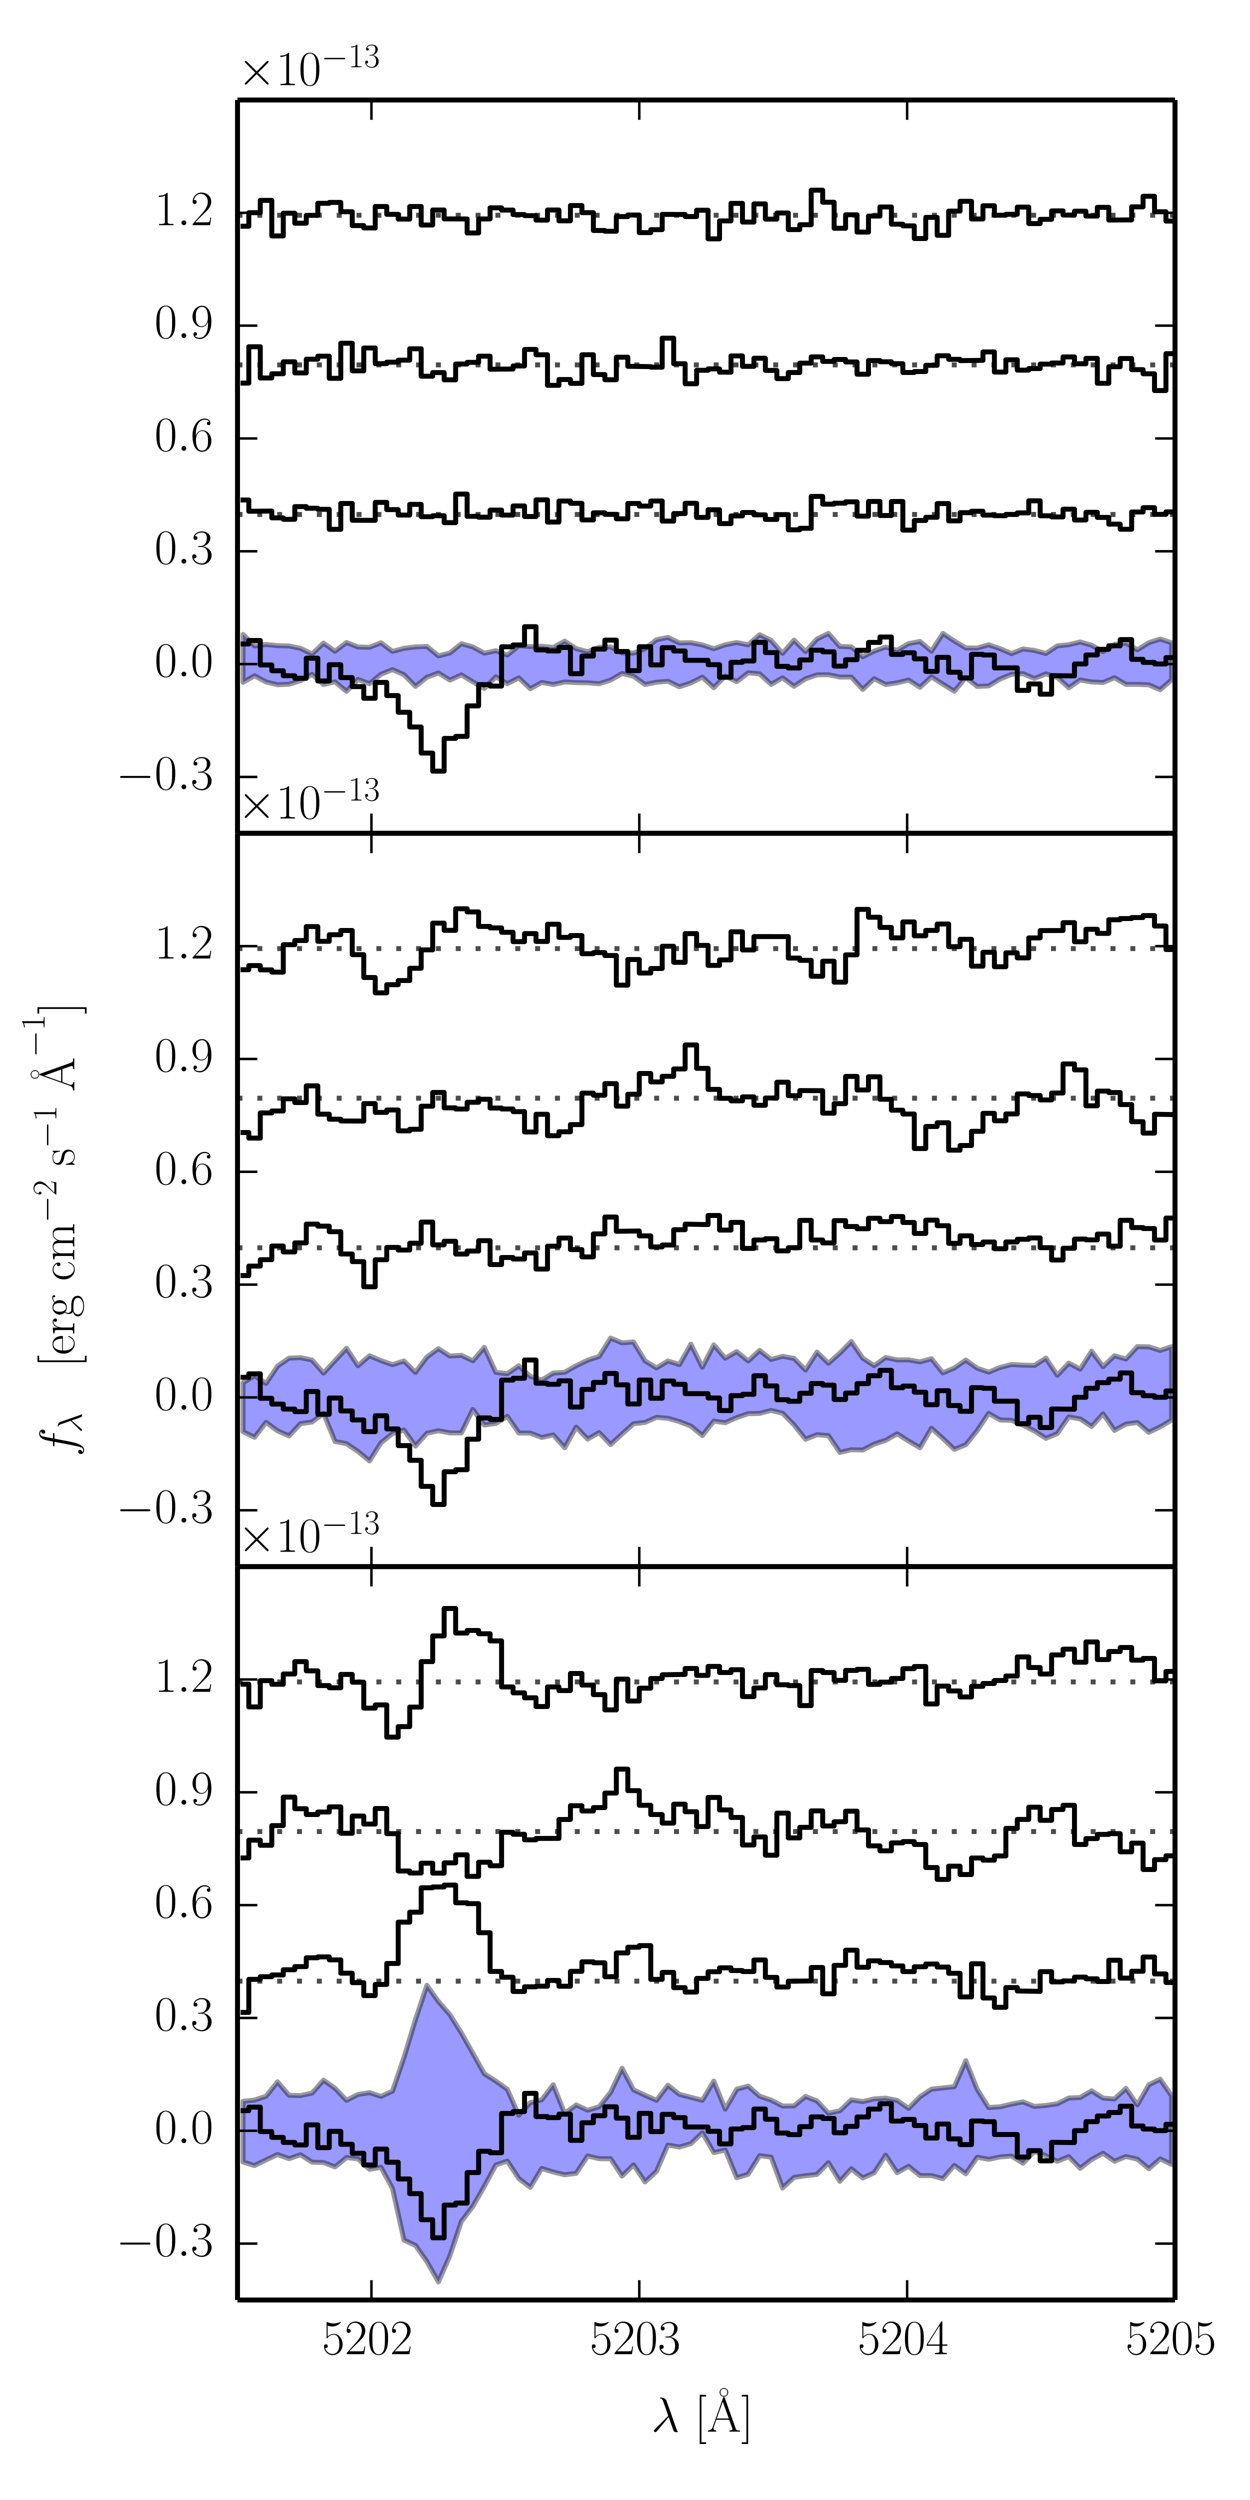 <?xml version="1.0" encoding="utf-8" standalone="no"?>
<!DOCTYPE svg PUBLIC "-//W3C//DTD SVG 1.1//EN"
  "http://www.w3.org/Graphics/SVG/1.1/DTD/svg11.dtd">
<!-- Created with matplotlib (http://matplotlib.org/) -->
<svg height="504pt" version="1.1" viewBox="0 0 252 504" width="252pt" xmlns="http://www.w3.org/2000/svg" xmlns:xlink="http://www.w3.org/1999/xlink">
 <defs>
  <style type="text/css">
*{stroke-linecap:butt;stroke-linejoin:round;}
  </style>
 </defs>
 <g id="figure_1">
  <g id="patch_1">
   <path d="
M0 504
L252 504
L252 0
L0 0
z
" style="fill:#ffffff;"/>
  </g>
  <g id="axes_1">
   <g id="patch_2">
    <path d="
M47.88 168
L236.88 168
L236.88 20.16
L47.88 20.16
z
" style="fill:#ffffff;"/>
   </g>
   <g id="PolyCollection_1">
    <defs>
     <path d="
M48.999 -376.107
L48.999 -366.439
L51.317 -367.769
L53.635 -366.517
L55.953 -365.947
L58.271 -366.054
L60.589 -366.776
L62.906 -368.055
L65.223 -366.006
L67.54 -366.545
L69.857 -364.612
L72.174 -367.03
L74.49 -366.16
L76.807 -368.074
L79.123 -369.002
L81.439 -367.981
L83.755 -365.625
L86.07 -367.466
L88.386 -368.328
L90.701 -366.884
L93.016 -367.937
L95.331 -366.548
L97.646 -365.216
L99.96 -367.544
L102.275 -366.163
L104.589 -367.33
L106.903 -365.142
L109.217 -366.412
L111.531 -365.995
L113.844 -366.513
L116.157 -366.391
L118.471 -366.346
L120.784 -366.154
L123.096 -366.892
L125.409 -368.222
L127.721 -367.668
L130.034 -366.001
L132.346 -366.467
L134.658 -366.647
L136.969 -365.548
L139.281 -366.312
L141.592 -367.492
L143.903 -365.363
L146.214 -367.7
L148.525 -366.582
L150.836 -368.358
L153.146 -368.141
L155.457 -366.03
L157.767 -367.346
L160.077 -365.638
L162.387 -367.15
L164.696 -367.95
L167.006 -367.977
L169.315 -367.493
L171.624 -367.508
L173.933 -364.998
L176.241 -367.176
L178.55 -365.986
L180.858 -366.335
L183.167 -366.907
L185.475 -365.432
L187.782 -367.548
L190.09 -366.074
L192.397 -364.641
L194.705 -367.417
L197.012 -365.608
L199.319 -365.715
L201.625 -367.108
L203.932 -368.049
L206.238 -368.189
L208.545 -367.197
L210.851 -368.161
L213.156 -367.422
L215.462 -365.344
L217.768 -366.919
L220.073 -366.517
L222.378 -366.404
L224.683 -367.372
L226.988 -366.027
L229.292 -366.028
L231.597 -365.932
L233.901 -364.943
L236.205 -366.944
L236.205 -374.407
L236.205 -374.407
L233.901 -375.168
L231.597 -374.433
L229.292 -372.996
L226.988 -374.36
L224.683 -374.09
L222.378 -372.634
L220.073 -373.93
L217.768 -374.58
L215.462 -374.032
L213.156 -373.789
L210.851 -372.257
L208.545 -372.872
L206.238 -373.176
L203.932 -372.232
L201.625 -373.224
L199.319 -374.022
L197.012 -373.358
L194.705 -373.376
L192.397 -374.773
L190.09 -376.304
L187.782 -372.722
L185.475 -374.684
L183.167 -374.251
L180.858 -372.897
L178.55 -373.548
L176.241 -372.748
L173.933 -371.601
L171.624 -373.602
L169.315 -373.682
L167.006 -376.317
L164.696 -375.174
L162.387 -372.65
L160.077 -374.942
L157.767 -372.299
L155.457 -374.904
L153.146 -376.04
L150.836 -374.011
L148.525 -374.47
L146.214 -374.02
L143.903 -373.219
L141.592 -373.993
L139.281 -374.448
L136.969 -374.392
L134.658 -375.503
L132.346 -375.033
L130.034 -373.212
L127.721 -372.339
L125.409 -372.378
L123.096 -373.585
L120.784 -373.519
L118.471 -372.623
L116.157 -373.235
L113.844 -374.749
L111.531 -373.472
L109.217 -373.719
L106.903 -373.654
L104.589 -373.818
L102.275 -371.944
L99.96 -372.819
L97.646 -372.319
L95.331 -373.585
L93.016 -374.234
L90.701 -372.367
L88.386 -371.775
L86.07 -373.683
L83.755 -373.586
L81.439 -373.299
L79.123 -372.684
L76.807 -374.417
L74.49 -373.516
L72.174 -373.567
L69.857 -374.481
L67.54 -372.71
L65.223 -374.353
L62.906 -372.159
L60.589 -373.298
L58.271 -373.78
L55.953 -373.842
L53.635 -374.074
L51.317 -373.775
L48.999 -376.107
z
" id="C0_0_04934a2ff0"/>
    </defs>
    <g clip-path="url(#p841f4d221e)">
     <use style="fill:#0000ff;fill-opacity:0.4;stroke:#000000;stroke-opacity:0.4;" x="0.0" xlink:href="#C0_0_04934a2ff0" y="504.0"/>
    </g>
   </g>
   <g id="line2d_1">
    <path clip-path="url(#p841f4d221e)" d="
M47.88 103.722
L236.88 103.722" style="fill:none;stroke:#4c4c4c;stroke-dasharray:1,3;stroke-dashoffset:0.0;"/>
   </g>
   <g id="line2d_2">
    <path clip-path="url(#p841f4d221e)" d="
M48.999 100.794
L50.158 100.794
L50.158 103.078
L54.794 103.031
L54.794 104.399
L57.112 104.399
L57.112 104.692
L59.43 104.692
L59.43 102.134
L61.747 102.134
L61.747 102.465
L64.065 102.465
L64.065 102.681
L66.382 102.681
L66.382 106.711
L68.699 106.711
L68.699 101.505
L71.016 101.505
L71.016 104.885
L75.649 104.905
L75.649 101.281
L77.965 101.281
L77.965 102.741
L80.281 102.741
L80.281 103.837
L82.597 103.837
L82.597 101.685
L84.912 101.685
L84.912 104.166
L87.228 104.166
L87.228 103.966
L89.543 103.966
L89.543 105.364
L91.859 105.364
L91.859 99.605
L94.174 99.605
L94.174 104.093
L96.489 104.093
L96.489 104.27
L98.803 104.27
L98.803 102.837
L101.118 102.837
L101.118 103.839
L103.432 103.839
L103.432 102.002
L105.746 102.002
L105.746 104.128
L108.06 104.128
L108.06 100.772
L110.374 100.772
L110.374 105.245
L112.687 105.245
L112.687 101.012
L115.001 101.012
L115.001 101.47
L117.314 101.47
L117.314 104.816
L119.627 104.816
L119.627 103.379
L121.94 103.379
L121.94 103.693
L124.253 103.693
L124.253 104.59
L126.565 104.59
L126.565 101.499
L128.878 101.499
L128.878 102.026
L131.19 102.026
L131.19 101.004
L133.502 101.004
L133.502 105.054
L135.813 105.054
L135.813 103.534
L138.125 103.534
L138.125 101.463
L140.437 101.463
L140.437 104.308
L142.748 104.308
L142.748 102.766
L145.059 102.766
L145.059 105.557
L147.37 105.557
L147.37 104.007
L149.681 104.007
L149.681 103.323
L151.991 103.323
L151.991 103.795
L154.302 103.795
L154.302 104.718
L156.612 104.718
L156.612 103.745
L158.922 103.745
L158.922 106.802
L161.232 106.802
L161.232 106.505
L163.541 106.505
L163.541 100.077
L165.851 100.077
L165.851 101.635
L168.16 101.635
L168.16 101.445
L170.469 101.445
L170.469 101.169
L172.778 101.169
L172.778 104.049
L175.087 104.049
L175.087 101.09
L177.396 101.09
L177.396 103.928
L179.704 103.928
L179.704 101.101
L182.012 101.101
L182.012 106.872
L184.321 106.872
L184.321 104.931
L186.628 104.931
L186.628 104.288
L188.936 104.288
L188.936 101.515
L191.244 101.515
L191.244 105.006
L193.551 105.006
L193.551 103.356
L195.858 103.356
L195.858 103.067
L198.165 103.067
L198.165 103.843
L200.472 103.843
L200.472 103.965
L202.779 103.965
L202.779 103.706
L205.085 103.706
L205.085 103.397
L207.392 103.397
L207.392 100.966
L209.698 100.966
L209.698 103.983
L212.004 103.983
L212.004 104.211
L214.309 104.211
L214.309 102.651
L216.615 102.651
L216.615 104.828
L218.92 104.828
L218.92 103.284
L221.226 103.284
L221.226 104.312
L223.531 104.312
L223.531 105.667
L225.835 105.667
L225.835 106.7
L228.14 106.7
L228.14 103.219
L230.445 103.219
L230.445 102.343
L232.749 102.343
L232.749 103.696
L235.053 103.696
L235.053 103.192
L236.205 103.192
L236.205 103.192" style="fill:none;stroke:#000000;stroke-linecap:square;"/>
   </g>
   <g id="line2d_3">
    <path clip-path="url(#p841f4d221e)" d="
M47.88 73.56
L236.88 73.56" style="fill:none;stroke:#4c4c4c;stroke-dasharray:1,3;stroke-dashoffset:0.0;"/>
   </g>
   <g id="line2d_4">
    <path clip-path="url(#p841f4d221e)" d="
M48.999 77.238
L50.158 77.238
L50.158 69.902
L52.476 69.902
L52.476 76.204
L54.794 76.204
L54.794 75.349
L57.112 75.349
L57.112 72.938
L59.43 72.938
L59.43 75.18
L61.747 75.18
L61.747 72.416
L64.065 72.416
L64.065 71.806
L66.382 71.806
L66.382 76.269
L68.699 76.269
L68.699 69.196
L71.016 69.196
L71.016 74.763
L73.332 74.763
L73.332 70.161
L75.649 70.161
L75.649 73.304
L77.965 73.304
L77.965 73.014
L80.281 73.014
L80.281 72.608
L82.597 72.608
L82.597 70.312
L84.912 70.312
L84.912 75.846
L87.228 75.846
L87.228 75.114
L89.543 75.114
L89.543 76.572
L91.859 76.572
L91.859 73.387
L94.174 73.387
L94.174 73.05
L96.489 73.05
L96.489 71.806
L98.803 71.806
L98.803 74.443
L103.432 74.395
L103.432 73.773
L105.746 73.773
L105.746 70.445
L108.06 70.445
L108.06 71.518
L110.374 71.518
L110.374 77.682
L112.687 77.682
L112.687 76.508
L115.001 76.508
L115.001 77.286
L117.314 77.286
L117.314 71.514
L119.627 71.514
L119.627 75.512
L121.94 75.512
L121.94 76.557
L124.253 76.557
L124.253 72.013
L126.565 72.013
L126.565 73.843
L131.19 73.912
L131.19 74.022
L133.502 74.022
L133.502 68.174
L135.813 68.174
L135.813 73.323
L138.125 73.323
L138.125 77.365
L140.437 77.365
L140.437 74.648
L142.748 74.648
L142.748 74.368
L145.059 74.368
L145.059 75.031
L147.37 75.031
L147.37 71.754
L149.681 71.754
L149.681 73.859
L151.991 73.859
L151.991 72.226
L154.302 72.226
L154.302 74.675
L156.612 74.675
L156.612 76.331
L158.922 76.331
L158.922 75.101
L161.232 75.101
L161.232 73.207
L163.541 73.207
L163.541 71.946
L165.851 71.946
L165.851 72.861
L168.16 72.861
L168.16 72.469
L170.469 72.469
L170.469 72.967
L172.778 72.967
L172.778 75.441
L175.087 75.441
L175.087 72.686
L177.396 72.686
L177.396 72.932
L179.704 72.932
L179.704 73.318
L182.012 73.318
L182.012 75.094
L184.321 75.094
L184.321 74.896
L186.628 74.896
L186.628 73.649
L188.936 73.649
L188.936 71.718
L191.244 71.718
L191.244 72.442
L193.551 72.442
L193.551 72.705
L198.165 72.64
L198.165 70.945
L200.472 70.945
L200.472 75.006
L202.779 75.006
L202.779 72.535
L205.085 72.535
L205.085 74.62
L207.392 74.62
L207.392 74.299
L209.698 74.299
L209.698 73.408
L212.004 73.408
L212.004 73.182
L214.309 73.182
L214.309 71.957
L216.615 71.957
L216.615 73.334
L218.92 73.334
L218.92 72.252
L221.226 72.252
L221.226 77.273
L223.531 77.273
L223.531 73.933
L225.835 73.933
L225.835 72.276
L228.14 72.276
L228.14 74.521
L230.445 74.521
L230.445 75.355
L232.749 75.355
L232.749 78.734
L235.053 78.734
L235.053 71.296
L236.205 71.296
L236.205 71.296" style="fill:none;stroke:#000000;stroke-linecap:square;"/>
   </g>
   <g id="line2d_5">
    <path clip-path="url(#p841f4d221e)" d="
M47.88 43.398
L236.88 43.398" style="fill:none;stroke:#4c4c4c;stroke-dasharray:1,3;stroke-dashoffset:0.0;"/>
   </g>
   <g id="line2d_6">
    <path clip-path="url(#p841f4d221e)" d="
M48.999 45.61
L50.158 45.61
L50.158 42.879
L52.476 42.879
L52.476 40.396
L54.794 40.396
L54.794 47.568
L57.112 47.568
L57.112 42.986
L59.43 42.986
L59.43 45.002
L61.747 45.002
L61.747 43.417
L64.065 43.417
L64.065 40.987
L66.382 40.987
L66.382 40.805
L68.699 40.805
L68.699 42.684
L71.016 42.684
L71.016 45.479
L73.332 45.479
L73.332 45.958
L75.649 45.958
L75.649 41.634
L77.965 41.634
L77.965 43.212
L80.281 43.212
L80.281 44.17
L82.597 44.17
L82.597 41.636
L84.912 41.636
L84.912 45.362
L87.228 45.362
L87.228 42.34
L89.543 42.34
L89.543 44.127
L94.174 44.144
L94.174 46.968
L96.489 46.968
L96.489 44.138
L98.803 44.138
L98.803 41.897
L101.118 41.897
L101.118 42.35
L103.432 42.35
L103.432 43.255
L105.746 43.255
L105.746 43.478
L108.06 43.478
L108.06 44.377
L110.374 44.377
L110.374 42.339
L112.687 42.339
L112.687 44.515
L115.001 44.515
L115.001 41.435
L117.314 41.435
L117.314 42.868
L119.627 42.868
L119.627 46.465
L121.94 46.465
L121.94 46.623
L124.253 46.623
L124.253 43.665
L126.565 43.665
L126.565 43.347
L128.878 43.347
L128.878 46.899
L131.19 46.899
L131.19 46.301
L133.502 46.301
L133.502 43.221
L138.125 43.236
L138.125 43.657
L140.437 43.657
L140.437 42.387
L142.748 42.387
L142.748 48.152
L145.059 48.152
L145.059 44.533
L147.37 44.533
L147.37 41
L149.681 41
L149.681 44.767
L151.991 44.767
L151.991 41.104
L154.302 41.104
L154.302 44.177
L156.612 44.177
L156.612 42.946
L158.922 42.946
L158.922 46.286
L161.232 46.286
L161.232 45.305
L163.541 45.305
L163.541 38.341
L165.851 38.341
L165.851 40.774
L168.16 40.774
L168.16 46.022
L170.469 46.022
L170.469 43.297
L172.778 43.297
L172.778 46.788
L175.087 46.788
L175.087 43.56
L177.396 43.56
L177.396 41.725
L179.704 41.725
L179.704 45.195
L182.012 45.195
L182.012 45.534
L184.321 45.534
L184.321 48.084
L186.628 48.084
L186.628 43.821
L188.936 43.821
L188.936 47.442
L191.244 47.442
L191.244 42.558
L193.551 42.558
L193.551 40.584
L195.858 40.584
L195.858 44.146
L198.165 44.146
L198.165 41.479
L200.472 41.479
L200.472 43.39
L202.779 43.39
L202.779 43.199
L205.085 43.199
L205.085 41.751
L207.392 41.751
L207.392 45.075
L209.698 45.075
L209.698 44.221
L212.004 44.221
L212.004 42.515
L214.309 42.515
L214.309 43.355
L216.615 43.355
L216.615 42.577
L218.92 42.577
L218.92 43.565
L221.226 43.565
L221.226 41.8
L223.531 41.8
L223.531 44.362
L228.14 44.331
L228.14 41.702
L230.445 41.702
L230.445 39.573
L232.749 39.573
L232.749 42.689
L235.053 42.689
L235.053 44.573
L236.205 44.573
L236.205 44.573" style="fill:none;stroke:#000000;stroke-linecap:square;"/>
   </g>
   <g id="matplotlib.axis_1">
    <g id="xtick_1">
     <g id="line2d_7">
      <defs>
       <path d="
M0 0
L0 -4" id="mc7db9fdffb" style="stroke:#000000;stroke-width:0.5;"/>
      </defs>
      <g>
       <use style="stroke:#000000;stroke-width:0.5;" x="74.88" xlink:href="#mc7db9fdffb" y="168.0"/>
      </g>
     </g>
     <g id="line2d_8">
      <defs>
       <path d="
M0 0
L0 4" id="m5a7d422ac3" style="stroke:#000000;stroke-width:0.5;"/>
      </defs>
      <g>
       <use style="stroke:#000000;stroke-width:0.5;" x="74.88" xlink:href="#m5a7d422ac3" y="20.16"/>
      </g>
     </g>
    </g>
    <g id="xtick_2">
     <g id="line2d_9">
      <g>
       <use style="stroke:#000000;stroke-width:0.5;" x="128.88" xlink:href="#mc7db9fdffb" y="168.0"/>
      </g>
     </g>
     <g id="line2d_10">
      <g>
       <use style="stroke:#000000;stroke-width:0.5;" x="128.88" xlink:href="#m5a7d422ac3" y="20.16"/>
      </g>
     </g>
    </g>
    <g id="xtick_3">
     <g id="line2d_11">
      <g>
       <use style="stroke:#000000;stroke-width:0.5;" x="182.88" xlink:href="#mc7db9fdffb" y="168.0"/>
      </g>
     </g>
     <g id="line2d_12">
      <g>
       <use style="stroke:#000000;stroke-width:0.5;" x="182.88" xlink:href="#m5a7d422ac3" y="20.16"/>
      </g>
     </g>
    </g>
    <g id="xtick_4">
     <g id="line2d_13">
      <g>
       <use style="stroke:#000000;stroke-width:0.5;" x="236.88" xlink:href="#mc7db9fdffb" y="168.0"/>
      </g>
     </g>
     <g id="line2d_14">
      <g>
       <use style="stroke:#000000;stroke-width:0.5;" x="236.88" xlink:href="#m5a7d422ac3" y="20.16"/>
      </g>
     </g>
    </g>
   </g>
   <g id="matplotlib.axis_2">
    <g id="ytick_1">
     <g id="line2d_15">
      <defs>
       <path d="
M0 0
L4 0" id="md7965d1ba0" style="stroke:#000000;stroke-width:0.5;"/>
      </defs>
      <g>
       <use style="stroke:#000000;stroke-width:0.5;" x="47.88" xlink:href="#md7965d1ba0" y="156.628"/>
      </g>
     </g>
     <g id="line2d_16">
      <defs>
       <path d="
M0 0
L-4 0" id="md9a1c1a7cd" style="stroke:#000000;stroke-width:0.5;"/>
      </defs>
      <g>
       <use style="stroke:#000000;stroke-width:0.5;" x="236.88" xlink:href="#md9a1c1a7cd" y="156.628"/>
      </g>
     </g>
     <g id="text_1">
      <!-- $-0.3$ -->
      <defs>
       <path d="
M22.094 33.703
C31 33.703 34.906 25.969 34.906 17.031
C34.906 5 28.5 0.391 22.703 0.391
C17.406 0.391 8.797 3.031 6.094 10.828
C6.594 10.625 7.094 10.625 7.594 10.625
C10 10.625 11.797 12.219 11.797 14.812
C11.797 17.703 9.594 19 7.594 19
C5.906 19 3.297 18.203 3.297 14.469
C3.297 5.234 12.297 -2 22.906 -2
C34 -2 42.5 6.719 42.5 16.953
C42.5 26.672 34.5 33.688 25 34.797
C32.594 36.375 39.906 43.062 39.906 52.016
C39.906 59.688 32 65.297 23 65.297
C13.906 65.297 5.906 59.828 5.906 52.016
C5.906 48.594 8.5 48 9.797 48
C11.906 48 13.703 49.297 13.703 51.891
C13.703 54.469 11.906 55.766 9.797 55.766
C9.406 55.766 8.906 55.766 8.5 55.562
C11.406 61.859 19.297 63 22.797 63
C26.297 63 32.906 61.328 32.906 51.875
C32.906 49.109 32.5 44.188 29.094 39.844
C26.094 36 22.703 36 19.406 35.594
C18.906 35.594 16.594 35.594 16.203 35.594
C15.5 35.484 15.094 35.391 15.094 34.594
C15.094 33.812 15.203 33.703 17.203 33.703
z
" id="CMR17-51"/>
       <path d="
M42 31.641
C42 37.75 41.906 48.125 37.703 56.109
C34 63.109 28.094 65.594 22.906 65.594
C18.094 65.594 12 63.406 8.203 56.203
C4.203 48.719 3.797 39.438 3.797 31.641
C3.797 25.953 3.906 17.281 7 9.672
C11.297 -0.609 19 -2 22.906 -2
C27.5 -2 34.5 -0.109 38.594 9.375
C41.594 16.281 42 24.359 42 31.641
M22.906 -0.406
C16.5 -0.406 12.703 5.078 11.297 12.688
C10.203 18.562 10.203 27.156 10.203 32.75
C10.203 40.438 10.203 46.828 11.5 52.922
C13.406 61.391 19 64 22.906 64
C27 64 32.297 61.297 34.203 53.125
C35.5 47.438 35.594 40.734 35.594 32.75
C35.594 26.25 35.594 18.266 34.406 12.375
C32.297 1.484 26.406 -0.406 22.906 -0.406" id="CMR17-48"/>
       <path d="
M18.406 4.797
C18.406 7.688 16 9.672 13.594 9.672
C10.703 9.672 8.703 7.281 8.703 4.891
C8.703 2 11.094 0 13.5 0
C16.406 0 18.406 2.391 18.406 4.797" id="CMMI12-58"/>
       <path d="
M65.906 23
C67.594 23 69.406 23 69.406 25
C69.406 27 67.594 27 65.906 27
L11.797 27
C10.094 27 8.297 27 8.297 25
C8.297 23 10.094 23 11.797 23
z
" id="CMSY10-0"/>
      </defs>
      <g transform="translate(23.401 159.118)scale(0.1 -0.1)">
       <use transform="scale(0.996)" xlink:href="#CMSY10-0"/>
       <use transform="translate(77.487 0.0)scale(0.996)" xlink:href="#CMR17-48"/>
       <use transform="translate(123.178 0.0)scale(0.996)" xlink:href="#CMMI12-58"/>
       <use transform="translate(150.275 0.0)scale(0.996)" xlink:href="#CMR17-51"/>
      </g>
     </g>
    </g>
    <g id="ytick_2">
     <g id="line2d_17">
      <g>
       <use style="stroke:#000000;stroke-width:0.5;" x="47.88" xlink:href="#md7965d1ba0" y="133.883"/>
      </g>
     </g>
     <g id="line2d_18">
      <g>
       <use style="stroke:#000000;stroke-width:0.5;" x="236.88" xlink:href="#md9a1c1a7cd" y="133.883"/>
      </g>
     </g>
     <g id="text_2">
      <!-- $0.0$ -->
      <g transform="translate(31.15 136.374)scale(0.1 -0.1)">
       <use transform="scale(0.996)" xlink:href="#CMR17-48"/>
       <use transform="translate(45.69 0.0)scale(0.996)" xlink:href="#CMMI12-58"/>
       <use transform="translate(72.788 0.0)scale(0.996)" xlink:href="#CMR17-48"/>
      </g>
     </g>
    </g>
    <g id="ytick_3">
     <g id="line2d_19">
      <g>
       <use style="stroke:#000000;stroke-width:0.5;" x="47.88" xlink:href="#md7965d1ba0" y="111.138"/>
      </g>
     </g>
     <g id="line2d_20">
      <g>
       <use style="stroke:#000000;stroke-width:0.5;" x="236.88" xlink:href="#md9a1c1a7cd" y="111.138"/>
      </g>
     </g>
     <g id="text_3">
      <!-- $0.3$ -->
      <g transform="translate(31.15 113.629)scale(0.1 -0.1)">
       <use transform="scale(0.996)" xlink:href="#CMR17-48"/>
       <use transform="translate(45.69 0.0)scale(0.996)" xlink:href="#CMMI12-58"/>
       <use transform="translate(72.788 0.0)scale(0.996)" xlink:href="#CMR17-51"/>
      </g>
     </g>
    </g>
    <g id="ytick_4">
     <g id="line2d_21">
      <g>
       <use style="stroke:#000000;stroke-width:0.5;" x="47.88" xlink:href="#md7965d1ba0" y="88.394"/>
      </g>
     </g>
     <g id="line2d_22">
      <g>
       <use style="stroke:#000000;stroke-width:0.5;" x="236.88" xlink:href="#md9a1c1a7cd" y="88.394"/>
      </g>
     </g>
     <g id="text_4">
      <!-- $0.6$ -->
      <defs>
       <path d="
M10.594 34
C10.594 57.656 21.797 63 28.297 63
C30.406 63 35.5 62.641 37.5 59
C35.906 59 32.906 59 32.906 55.516
C32.906 52.828 35.094 51.922 36.5 51.922
C37.406 51.922 40.094 52.312 40.094 55.625
C40.094 61.781 35.094 65.297 28.203 65.297
C16.297 65.297 3.797 52.969 3.797 31
C3.797 3.953 15.094 -2 23.094 -2
C32.797 -2 42 6.672 42 20.047
C42 32.516 33.906 41.594 23.703 41.594
C17.594 41.594 13.094 37.609 10.594 30.625
z

M23.094 0.391
C10.797 0.391 10.797 18.75 10.797 22.438
C10.797 29.625 14.203 40 23.5 40
C25.203 40 30.094 40 33.406 33.125
C35.203 29.219 35.203 25.141 35.203 20.141
C35.203 14.75 35.203 10.781 33.094 6.781
C30.906 2.672 27.703 0.391 23.094 0.391" id="CMR17-54"/>
      </defs>
      <g transform="translate(31.15 90.885)scale(0.1 -0.1)">
       <use transform="scale(0.996)" xlink:href="#CMR17-48"/>
       <use transform="translate(45.69 0.0)scale(0.996)" xlink:href="#CMMI12-58"/>
       <use transform="translate(72.788 0.0)scale(0.996)" xlink:href="#CMR17-54"/>
      </g>
     </g>
    </g>
    <g id="ytick_5">
     <g id="line2d_23">
      <g>
       <use style="stroke:#000000;stroke-width:0.5;" x="47.88" xlink:href="#md7965d1ba0" y="65.649"/>
      </g>
     </g>
     <g id="line2d_24">
      <g>
       <use style="stroke:#000000;stroke-width:0.5;" x="236.88" xlink:href="#md9a1c1a7cd" y="65.649"/>
      </g>
     </g>
     <g id="text_5">
      <!-- $0.9$ -->
      <defs>
       <path d="
M35.203 29.125
C35.203 7.25 26.094 0.484 18.594 0.484
C16.297 0.484 10.703 0.484 8.406 4.594
C11 4.188 12.906 5.578 12.906 8.094
C12.906 10.812 10.703 11.703 9.297 11.703
C8.406 11.703 5.703 11.297 5.703 7.906
C5.703 1.109 11.594 -2 18.797 -2
C30.297 -2 42 10.531 42 32.391
C42 59.641 30.797 65.297 23.203 65.297
C13.297 65.297 3.797 56.688 3.797 43.406
C3.797 31.109 11.906 22 22.094 22
C30.5 22 34.203 29.734 35.203 33
z

M22.297 23.594
C19.594 23.594 15.797 24.094 12.703 30.031
C10.594 33.891 10.594 38.453 10.594 43.297
C10.594 49.156 10.594 53.203 13.406 57.562
C14.797 59.641 17.406 63 23.203 63
C35 63 35 45.078 35 41.125
C35 34.094 31.797 23.594 22.297 23.594" id="CMR17-57"/>
      </defs>
      <g transform="translate(31.15 68.14)scale(0.1 -0.1)">
       <use transform="scale(0.996)" xlink:href="#CMR17-48"/>
       <use transform="translate(45.69 0.0)scale(0.996)" xlink:href="#CMMI12-58"/>
       <use transform="translate(72.788 0.0)scale(0.996)" xlink:href="#CMR17-57"/>
      </g>
     </g>
    </g>
    <g id="ytick_6">
     <g id="line2d_25">
      <g>
       <use style="stroke:#000000;stroke-width:0.5;" x="47.88" xlink:href="#md7965d1ba0" y="42.905"/>
      </g>
     </g>
     <g id="line2d_26">
      <g>
       <use style="stroke:#000000;stroke-width:0.5;" x="236.88" xlink:href="#md9a1c1a7cd" y="42.905"/>
      </g>
     </g>
     <g id="text_6">
      <!-- $1.2$ -->
      <defs>
       <path d="
M41.703 15.453
L39.906 15.453
C38.906 8.375 38.094 7.172 37.703 6.562
C37.203 5.766 30 5.766 28.594 5.766
L9.406 5.766
C13 9.672 20 16.75 28.5 24.953
C34.594 30.734 41.703 37.531 41.703 47.422
C41.703 59.219 32.297 66 21.797 66
C10.797 66 4.094 56.312 4.094 47.344
C4.094 43.438 7 42.938 8.203 42.938
C9.203 42.938 12.203 43.547 12.203 47.031
C12.203 50.109 9.594 51 8.203 51
C7.594 51 7 50.906 6.594 50.703
C8.5 59.219 14.297 63.406 20.406 63.406
C29.094 63.406 34.797 56.516 34.797 47.422
C34.797 38.734 29.703 31.25 24 24.75
L4.094 2.281
L4.094 0
L39.297 0
z
" id="CMR17-50"/>
       <path d="
M26.594 63.312
C26.594 65.406 26.5 65.5 25.094 65.5
C21.203 61.188 15.297 59.797 9.703 59.797
C9.406 59.797 8.906 59.797 8.797 59.609
C8.703 59.391 8.703 59.172 8.703 57
C11.797 57 17 57.594 21 59.984
L21 7.203
C21 3.688 20.797 2.5 12.203 2.5
L9.203 2.5
L9.203 0
C14 0 19 0 23.797 0
C28.594 0 33.594 0 38.406 0
L38.406 2.5
L35.406 2.5
C26.797 2.5 26.594 3.594 26.594 7.156
z
" id="CMR17-49"/>
      </defs>
      <g transform="translate(31.15 45.395)scale(0.1 -0.1)">
       <use transform="scale(0.996)" xlink:href="#CMR17-49"/>
       <use transform="translate(45.69 0.0)scale(0.996)" xlink:href="#CMMI12-58"/>
       <use transform="translate(72.788 0.0)scale(0.996)" xlink:href="#CMR17-50"/>
      </g>
     </g>
    </g>
    <g id="text_7">
     <!-- $\times10^{-13}$ -->
     <defs>
      <path d="
M38.906 27.891
L18.906 47.797
C17.703 49 17.5 49.188 16.703 49.188
C15.703 49.188 14.703 48.297 14.703 47.188
C14.703 46.5 14.906 46.297 16 45.188
L36 25.094
L16 5
C14.906 3.891 14.703 3.688 14.703 3
C14.703 1.891 15.703 1 16.703 1
C17.5 1 17.703 1.188 18.906 2.391
L38.797 22.297
L59.5 1.594
C59.703 1.5 60.406 1 61 1
C62.203 1 63 1.891 63 3
C63 3.188 63 3.594 62.703 4.094
C62.594 4.297 46.703 20 41.703 25.094
L60 43.391
C60.5 44 62 45.297 62.5 45.891
C62.594 46.094 63 46.5 63 47.188
C63 48.297 62.203 49.188 61 49.188
C60.203 49.188 59.797 48.797 58.703 47.688
z
" id="CMSY10-2"/>
     </defs>
     <g transform="translate(47.88 17.16)scale(0.1 -0.1)">
      <use transform="scale(0.996)" xlink:href="#CMSY10-2"/>
      <use transform="translate(77.487 0.0)scale(0.996)" xlink:href="#CMR17-49"/>
      <use transform="translate(123.178 0.0)scale(0.996)" xlink:href="#CMR17-48"/>
      <use transform="translate(168.868 36.154)scale(0.697)" xlink:href="#CMSY10-0"/>
      <use transform="translate(223.109 36.154)scale(0.697)" xlink:href="#CMR17-49"/>
      <use transform="translate(255.093 36.154)scale(0.697)" xlink:href="#CMR17-51"/>
     </g>
    </g>
   </g>
   <g id="patch_3">
    <path d="
M47.88 20.16
L236.88 20.16" style="fill:none;stroke:#000000;"/>
   </g>
   <g id="patch_4">
    <path d="
M236.88 168
L236.88 20.16" style="fill:none;stroke:#000000;"/>
   </g>
   <g id="patch_5">
    <path d="
M47.88 168
L236.88 168" style="fill:none;stroke:#000000;"/>
   </g>
   <g id="patch_6">
    <path d="
M47.88 168
L47.88 20.16" style="fill:none;stroke:#000000;"/>
   </g>
   <g id="line2d_27">
    <path clip-path="url(#p841f4d221e)" d="
M48.999 129.824
L50.158 129.824
L50.158 129.122
L52.476 129.122
L52.476 134.053
L54.794 134.053
L54.794 135.223
L57.112 135.223
L57.112 136.234
L59.43 136.234
L59.43 136.74
L61.747 136.74
L61.747 132.697
L64.065 132.697
L64.065 137.281
L66.382 137.281
L66.382 134
L68.699 134
L68.699 136.608
L71.016 136.608
L71.016 138.424
L73.332 138.424
L73.332 140.778
L75.649 140.778
L75.649 137.576
L77.965 137.576
L77.965 140.23
L80.281 140.23
L80.281 143.594
L82.597 143.594
L82.597 146.559
L84.912 146.559
L84.912 151.818
L87.228 151.818
L87.228 155.464
L89.543 155.464
L89.543 148.861
L91.859 148.861
L91.859 148.456
L94.174 148.456
L94.174 142.306
L96.489 142.306
L96.489 138.013
L98.803 138.013
L98.803 138.314
L101.118 138.314
L101.118 130.392
L103.432 130.392
L103.432 130.023
L105.746 130.023
L105.746 126.34
L108.06 126.34
L108.06 131.022
L110.374 131.022
L110.374 131.232
L112.687 131.232
L112.687 130.532
L115.001 130.532
L115.001 135.812
L117.314 135.812
L117.314 132.266
L119.627 132.266
L119.627 130.854
L121.94 130.854
L121.94 129.047
L124.253 129.047
L124.253 131.338
L126.565 131.338
L126.565 135.2
L128.878 135.2
L128.878 130.376
L131.19 130.376
L131.19 134.05
L133.502 134.05
L133.502 130.574
L135.813 130.574
L135.813 131.238
L138.125 131.238
L138.125 133.122
L142.748 133.123
L142.748 133.993
L145.059 133.993
L145.059 136.534
L147.37 136.534
L147.37 133.521
L149.681 133.521
L149.681 133.247
L151.991 133.247
L151.991 129.505
L154.302 129.505
L154.302 131.563
L156.612 131.563
L156.612 134.344
L158.922 134.344
L158.922 134.66
L161.232 134.66
L161.232 133.044
L163.541 133.044
L163.541 131.084
L165.851 131.084
L165.851 131.404
L168.16 131.404
L168.16 134.291
L170.469 134.291
L170.469 132.996
L172.778 132.996
L172.778 131.096
L175.087 131.096
L175.087 129.514
L177.396 129.514
L177.396 128.422
L179.704 128.422
L179.704 131.934
L182.012 131.934
L182.012 131.595
L184.321 131.595
L184.321 132.827
L186.628 132.827
L186.628 135.352
L188.936 135.352
L188.936 132.525
L191.244 132.525
L191.244 135.52
L193.551 135.52
L193.551 136.675
L195.858 136.675
L195.858 131.915
L198.165 131.915
L198.165 132.048
L200.472 132.048
L200.472 134.644
L205.085 134.633
L205.085 139.183
L207.392 139.183
L207.392 137.882
L209.698 137.882
L209.698 139.95
L212.004 139.95
L212.004 136.209
L216.615 136.26
L216.615 133.856
L218.92 133.856
L218.92 132.045
L221.226 132.045
L221.226 130.9
L223.531 130.9
L223.531 130.198
L225.835 130.198
L225.835 128.939
L228.14 128.939
L228.14 132.924
L230.445 132.924
L230.445 133.538
L232.749 133.538
L232.749 133.85
L235.053 133.85
L235.053 132.575
L236.205 132.575
L236.205 132.575" style="fill:none;stroke:#000000;stroke-linecap:square;"/>
   </g>
  </g>
  <g id="axes_2">
   <g id="patch_7">
    <path d="
M47.88 315.84
L236.88 315.84
L236.88 168
L47.88 168
z
" style="fill:#ffffff;"/>
   </g>
   <g id="PolyCollection_2">
    <defs>
     <path d="
M48.999 -225.255
L48.999 -215.36
L51.317 -214.236
L53.635 -217.254
L55.953 -215.544
L58.271 -214.512
L60.589 -216.998
L62.906 -217.316
L65.223 -219.056
L67.54 -213.392
L69.857 -212.964
L72.174 -211.385
L74.49 -209.471
L76.807 -213.115
L79.123 -215.003
L81.439 -215.699
L83.755 -212.478
L86.07 -215.052
L88.386 -215.561
L90.701 -215.123
L93.016 -215.115
L95.331 -219.844
L97.646 -216.707
L99.96 -217.034
L102.275 -218.461
L104.589 -215.106
L106.903 -215.083
L109.217 -214.197
L111.531 -214.718
L113.844 -212.152
L116.157 -216.284
L118.471 -213.873
L120.784 -215.189
L123.096 -212.767
L125.409 -214.911
L127.721 -216.971
L130.034 -217.232
L132.346 -218.261
L134.658 -218.076
L136.969 -217.405
L139.281 -216.5
L141.592 -214.586
L143.903 -217.505
L146.214 -217.181
L148.525 -218.211
L150.836 -219.009
L153.146 -219.048
L155.457 -219.651
L157.767 -219.089
L160.077 -216.727
L162.387 -213.84
L164.696 -214.761
L167.006 -214.574
L169.315 -211.193
L171.624 -211.733
L173.933 -211.677
L176.241 -212.872
L178.55 -213.621
L180.858 -214.942
L183.167 -213.485
L185.475 -212.128
L187.782 -216.066
L190.09 -214.007
L192.397 -211.803
L194.705 -212.74
L197.012 -215.601
L199.319 -219.052
L201.625 -217.728
L203.932 -217.649
L206.238 -216.673
L208.545 -215.508
L210.851 -214.028
L213.156 -214.986
L215.462 -218.346
L217.768 -217.943
L220.073 -216.415
L222.378 -218.963
L224.683 -215.625
L226.988 -216.91
L229.292 -217.216
L231.597 -215.241
L233.901 -216.348
L236.205 -217.705
L236.205 -232.524
L236.205 -232.524
L233.901 -231.749
L231.597 -232.485
L229.292 -232.526
L226.988 -230.021
L224.683 -230.696
L222.378 -228.482
L220.073 -231.594
L217.768 -227.991
L215.462 -229.194
L213.156 -226.747
L210.851 -230.21
L208.545 -228.727
L206.238 -228.795
L203.932 -228.914
L201.625 -228.332
L199.319 -227.375
L197.012 -228.173
L194.705 -229.817
L192.397 -228.216
L190.09 -227.236
L187.782 -230.087
L185.475 -229.447
L183.167 -229.855
L180.858 -229.85
L178.55 -230.332
L176.241 -228.69
L173.933 -230.187
L171.624 -233.559
L169.315 -231.217
L167.006 -229.164
L164.696 -231.421
L162.387 -227.807
L160.077 -230.156
L157.767 -230.574
L155.457 -229.936
L153.146 -231.767
L150.836 -229.62
L148.525 -231.526
L146.214 -230.183
L143.903 -232.869
L141.592 -228.375
L139.281 -233.016
L136.969 -228.908
L134.658 -229.623
L132.346 -228.225
L130.034 -229.652
L127.721 -233.458
L125.409 -233.285
L123.096 -234.248
L120.784 -230.545
L118.471 -229.785
L116.157 -228.677
L113.844 -227.354
L111.531 -227.188
L109.217 -225.776
L106.903 -226.525
L104.589 -228.659
L102.275 -227.069
L99.96 -227.335
L97.646 -232.361
L95.331 -229.674
L93.016 -230.769
L90.701 -230.626
L88.386 -232.113
L86.07 -230.443
L83.755 -227.334
L81.439 -229.627
L79.123 -228.882
L76.807 -229.708
L74.49 -230.683
L72.174 -228.673
L69.857 -232.191
L67.54 -229.697
L65.223 -227.19
L62.906 -229.821
L60.589 -230.298
L58.271 -230.198
L55.953 -228.601
L53.635 -225.111
L51.317 -226.642
L48.999 -225.255
z
" id="C1_0_1840e80933"/>
    </defs>
    <g clip-path="url(#p2ba5469660)">
     <use style="fill:#0000ff;fill-opacity:0.4;stroke:#000000;stroke-opacity:0.4;" x="0.0" xlink:href="#C1_0_1840e80933" y="504.0"/>
    </g>
   </g>
   <g id="line2d_28">
    <path clip-path="url(#p2ba5469660)" d="
M47.88 251.562
L236.88 251.562" style="fill:none;stroke:#4c4c4c;stroke-dasharray:1,3;stroke-dashoffset:0.0;"/>
   </g>
   <g id="line2d_29">
    <path clip-path="url(#p2ba5469660)" d="
M48.999 257.151
L50.158 257.151
L50.158 255.246
L52.476 255.246
L52.476 253.949
L54.794 253.949
L54.794 251.197
L57.112 251.197
L57.112 252.393
L59.43 252.393
L59.43 250.568
L61.747 250.568
L61.747 246.783
L64.065 246.783
L64.065 247.192
L66.382 247.192
L66.382 248.311
L68.699 248.311
L68.699 252.801
L71.016 252.801
L71.016 254.34
L73.332 254.34
L73.332 259.414
L75.649 259.414
L75.649 253.962
L77.965 253.962
L77.965 251.477
L80.281 251.477
L80.281 252.007
L82.597 252.007
L82.597 250.635
L84.912 250.635
L84.912 246.374
L87.228 246.374
L87.228 250.961
L89.543 250.961
L89.543 250.24
L91.859 250.24
L91.859 252.814
L94.174 252.814
L94.174 252.214
L96.489 252.214
L96.489 250.118
L98.803 250.118
L98.803 254.936
L101.118 254.936
L101.118 253.512
L103.432 253.512
L103.432 253.821
L105.746 253.821
L105.746 252.595
L108.06 252.595
L108.06 255.839
L110.374 255.839
L110.374 251.231
L112.687 251.231
L112.687 249.588
L115.001 249.588
L115.001 251.917
L117.314 251.917
L117.314 253.387
L119.627 253.387
L119.627 248.748
L121.94 248.748
L121.94 245.356
L124.253 245.356
L124.253 248.234
L128.878 248.165
L128.878 249.153
L131.19 249.153
L131.19 251.381
L133.502 251.381
L133.502 250.998
L135.813 250.998
L135.813 247.91
L138.125 247.91
L138.125 246.786
L142.748 246.874
L142.748 245.039
L145.059 245.039
L145.059 247.986
L147.37 247.986
L147.37 246.436
L149.681 246.436
L149.681 251.683
L151.991 251.683
L151.991 249.977
L154.302 249.977
L154.302 249.725
L156.612 249.725
L156.612 252.174
L158.922 252.174
L158.922 251.532
L161.232 251.532
L161.232 246.031
L163.541 246.031
L163.541 249.984
L165.851 249.984
L165.851 250.574
L168.16 250.574
L168.16 246.074
L170.469 246.074
L170.469 247.264
L172.778 247.264
L172.778 247.708
L175.087 247.708
L175.087 245.603
L177.396 245.603
L177.396 246.281
L179.704 246.281
L179.704 245.247
L182.012 245.247
L182.012 246.452
L184.321 246.452
L184.321 248.661
L186.628 248.661
L186.628 245.981
L188.936 245.981
L188.936 247.103
L191.244 247.103
L191.244 250.66
L193.551 250.66
L193.551 249.141
L195.858 249.141
L195.858 250.896
L198.165 250.896
L198.165 250.387
L200.472 250.387
L200.472 251.741
L202.779 251.741
L202.779 250.379
L205.085 250.379
L205.085 249.836
L207.392 249.836
L207.392 249.571
L209.698 249.571
L209.698 251.535
L212.004 251.535
L212.004 254.018
L214.309 254.018
L214.309 251.65
L216.615 251.65
L216.615 249.798
L218.92 249.798
L218.92 249.953
L221.226 249.953
L221.226 248.79
L223.531 248.79
L223.531 251.226
L225.835 251.226
L225.835 246.016
L228.14 246.016
L228.14 247.478
L230.445 247.478
L230.445 247.674
L232.749 247.674
L232.749 249.988
L235.053 249.988
L235.053 245.563
L236.205 245.563
L236.205 245.563" style="fill:none;stroke:#000000;stroke-linecap:square;"/>
   </g>
   <g id="line2d_30">
    <path clip-path="url(#p2ba5469660)" d="
M47.88 221.4
L236.88 221.4" style="fill:none;stroke:#4c4c4c;stroke-dasharray:1,3;stroke-dashoffset:0.0;"/>
   </g>
   <g id="line2d_31">
    <path clip-path="url(#p2ba5469660)" d="
M48.999 228.317
L50.158 228.317
L50.158 229.441
L52.476 229.441
L52.476 224.371
L54.794 224.371
L54.794 223.977
L57.112 223.977
L57.112 221.525
L59.43 221.525
L59.43 222.277
L61.747 222.277
L61.747 218.91
L64.065 218.91
L64.065 224.621
L66.382 224.621
L66.382 225.634
L68.699 225.634
L68.699 225.991
L73.332 226.011
L73.332 222.483
L75.649 222.483
L75.649 224.257
L77.965 224.257
L77.965 223.771
L80.281 223.771
L80.281 227.978
L82.597 227.978
L82.597 227.661
L84.912 227.661
L84.912 223.014
L87.228 223.014
L87.228 220.237
L89.543 220.237
L89.543 223.345
L91.859 223.345
L91.859 223.581
L94.174 223.581
L94.174 222.222
L96.489 222.222
L96.489 221.608
L98.803 221.608
L98.803 223.381
L101.118 223.381
L101.118 223.571
L103.432 223.571
L103.432 224.106
L105.746 224.106
L105.746 228.206
L108.06 228.206
L108.06 224.64
L110.374 224.64
L110.374 228.959
L112.687 228.959
L112.687 228.17
L115.001 228.17
L115.001 226.715
L117.314 226.715
L117.314 220.374
L119.627 220.374
L119.627 220.8
L121.94 220.8
L121.94 218.459
L124.253 218.459
L124.253 222.999
L126.565 222.999
L126.565 220.599
L128.878 220.599
L128.878 216.417
L131.19 216.417
L131.19 218.114
L133.502 218.114
L133.502 216.988
L135.813 216.988
L135.813 215.499
L138.125 215.499
L138.125 210.661
L140.437 210.661
L140.437 215.383
L142.748 215.383
L142.748 219.621
L145.059 219.621
L145.059 221.419
L147.37 221.419
L147.37 221.929
L149.681 221.929
L149.681 221.133
L151.991 221.133
L151.991 222.826
L154.302 222.826
L154.302 221.359
L156.612 221.359
L156.612 218.177
L158.922 218.177
L158.922 220.887
L161.232 220.887
L161.232 219.855
L165.851 219.884
L165.851 224.42
L168.16 224.42
L168.16 222.493
L170.469 222.493
L170.469 217.005
L172.778 217.005
L172.778 219.737
L175.087 219.737
L175.087 217.079
L177.396 217.079
L177.396 221.606
L179.704 221.606
L179.704 223.816
L182.012 223.816
L182.012 224.584
L184.321 224.584
L184.321 231.549
L186.628 231.549
L186.628 227.098
L188.936 227.098
L188.936 226.344
L191.244 226.344
L191.244 231.874
L193.551 231.874
L193.551 230.937
L195.858 230.937
L195.858 228.076
L198.165 228.076
L198.165 224.448
L200.472 224.448
L200.472 225.949
L202.779 225.949
L202.779 224.564
L205.085 224.564
L205.085 220.531
L207.392 220.531
L207.392 220.863
L209.698 220.863
L209.698 221.744
L212.004 221.744
L212.004 220.352
L214.309 220.352
L214.309 214.483
L216.615 214.483
L216.615 215.686
L218.92 215.686
L218.92 222.926
L221.226 222.926
L221.226 219.966
L223.531 219.966
L223.531 220.257
L225.835 220.257
L225.835 222.681
L228.14 222.681
L228.14 226.13
L230.445 226.13
L230.445 228.436
L232.749 228.436
L232.749 224.632
L236.205 224.692
L236.205 224.692" style="fill:none;stroke:#000000;stroke-linecap:square;"/>
   </g>
   <g id="line2d_32">
    <path clip-path="url(#p2ba5469660)" d="
M47.88 191.238
L236.88 191.238" style="fill:none;stroke:#4c4c4c;stroke-dasharray:1,3;stroke-dashoffset:0.0;"/>
   </g>
   <g id="line2d_33">
    <path clip-path="url(#p2ba5469660)" d="
M48.999 195.492
L50.158 195.492
L50.158 194.664
L52.476 194.664
L52.476 195.527
L54.794 195.527
L54.794 195.983
L57.112 195.983
L57.112 190.45
L59.43 190.45
L59.43 189.61
L61.747 189.61
L61.747 186.796
L64.065 186.796
L64.065 189.773
L66.382 189.773
L66.382 188.44
L68.699 188.44
L68.699 187.588
L71.016 187.588
L71.016 192.455
L73.332 192.455
L73.332 197.068
L75.649 197.068
L75.649 200.157
L77.965 200.157
L77.965 198.512
L80.281 198.512
L80.281 197.676
L82.597 197.676
L82.597 195.208
L84.912 195.208
L84.912 191.493
L87.228 191.493
L87.228 186.103
L89.543 186.103
L89.543 187.561
L91.859 187.561
L91.859 183.207
L94.174 183.207
L94.174 183.841
L96.489 183.841
L96.489 186.771
L98.803 186.771
L98.803 187.07
L101.118 187.07
L101.118 187.955
L103.432 187.955
L103.432 189.839
L105.746 189.839
L105.746 188.209
L108.06 188.209
L108.06 189.798
L110.374 189.798
L110.374 186.328
L112.687 186.328
L112.687 188.976
L115.001 188.976
L115.001 188.609
L117.314 188.609
L117.314 192.268
L119.627 192.268
L119.627 192.043
L121.94 192.043
L121.94 192.631
L124.253 192.631
L124.253 198.605
L126.565 198.605
L126.565 193.44
L128.878 193.44
L128.878 196.163
L131.19 196.163
L131.19 195.254
L133.502 195.254
L133.502 190.767
L135.813 190.767
L135.813 194.008
L138.125 194.008
L138.125 188.208
L140.437 188.208
L140.437 190.587
L142.748 190.587
L142.748 194.621
L145.059 194.621
L145.059 193.514
L147.37 193.514
L147.37 187.857
L149.681 187.857
L149.681 191.513
L151.991 191.513
L151.991 188.817
L158.922 188.819
L158.922 193.151
L161.232 193.151
L161.232 193.609
L163.541 193.609
L163.541 196.816
L165.851 196.816
L165.851 193.783
L168.16 193.783
L168.16 198.005
L170.469 198.005
L170.469 192.495
L172.778 192.495
L172.778 183.329
L175.087 183.329
L175.087 184.92
L177.396 184.92
L177.396 186.965
L179.704 186.965
L179.704 189.074
L182.012 189.074
L182.012 185.859
L184.321 185.859
L184.321 188.656
L186.628 188.656
L186.628 187.572
L188.936 187.572
L188.936 186.279
L191.244 186.279
L191.244 190.845
L193.551 190.845
L193.551 189.364
L195.858 189.364
L195.858 194.779
L198.165 194.779
L198.165 191.979
L200.472 191.979
L200.472 194.892
L202.779 194.892
L202.779 192.095
L205.085 192.095
L205.085 193.108
L207.392 193.108
L207.392 189.083
L209.698 189.083
L209.698 187.607
L214.309 187.593
L214.309 186.007
L216.615 186.007
L216.615 189.86
L218.92 189.86
L218.92 187.344
L221.226 187.344
L221.226 188.169
L223.531 188.169
L223.531 185.421
L225.835 185.421
L225.835 185.182
L228.14 185.182
L228.14 184.978
L230.445 184.978
L230.445 184.581
L232.749 184.581
L232.749 186.685
L235.053 186.685
L235.053 191.42
L236.205 191.42
L236.205 191.42" style="fill:none;stroke:#000000;stroke-linecap:square;"/>
   </g>
   <g id="matplotlib.axis_3">
    <g id="xtick_5">
     <g id="line2d_34">
      <g>
       <use style="stroke:#000000;stroke-width:0.5;" x="74.88" xlink:href="#mc7db9fdffb" y="315.84"/>
      </g>
     </g>
     <g id="line2d_35">
      <g>
       <use style="stroke:#000000;stroke-width:0.5;" x="74.88" xlink:href="#m5a7d422ac3" y="168.0"/>
      </g>
     </g>
    </g>
    <g id="xtick_6">
     <g id="line2d_36">
      <g>
       <use style="stroke:#000000;stroke-width:0.5;" x="128.88" xlink:href="#mc7db9fdffb" y="315.84"/>
      </g>
     </g>
     <g id="line2d_37">
      <g>
       <use style="stroke:#000000;stroke-width:0.5;" x="128.88" xlink:href="#m5a7d422ac3" y="168.0"/>
      </g>
     </g>
    </g>
    <g id="xtick_7">
     <g id="line2d_38">
      <g>
       <use style="stroke:#000000;stroke-width:0.5;" x="182.88" xlink:href="#mc7db9fdffb" y="315.84"/>
      </g>
     </g>
     <g id="line2d_39">
      <g>
       <use style="stroke:#000000;stroke-width:0.5;" x="182.88" xlink:href="#m5a7d422ac3" y="168.0"/>
      </g>
     </g>
    </g>
    <g id="xtick_8">
     <g id="line2d_40">
      <g>
       <use style="stroke:#000000;stroke-width:0.5;" x="236.88" xlink:href="#mc7db9fdffb" y="315.84"/>
      </g>
     </g>
     <g id="line2d_41">
      <g>
       <use style="stroke:#000000;stroke-width:0.5;" x="236.88" xlink:href="#m5a7d422ac3" y="168.0"/>
      </g>
     </g>
    </g>
   </g>
   <g id="matplotlib.axis_4">
    <g id="ytick_7">
     <g id="line2d_42">
      <g>
       <use style="stroke:#000000;stroke-width:0.5;" x="47.88" xlink:href="#md7965d1ba0" y="304.468"/>
      </g>
     </g>
     <g id="line2d_43">
      <g>
       <use style="stroke:#000000;stroke-width:0.5;" x="236.88" xlink:href="#md9a1c1a7cd" y="304.468"/>
      </g>
     </g>
     <g id="text_8">
      <!-- $-0.3$ -->
      <g transform="translate(23.401 306.958)scale(0.1 -0.1)">
       <use transform="scale(0.996)" xlink:href="#CMSY10-0"/>
       <use transform="translate(77.487 0.0)scale(0.996)" xlink:href="#CMR17-48"/>
       <use transform="translate(123.178 0.0)scale(0.996)" xlink:href="#CMMI12-58"/>
       <use transform="translate(150.275 0.0)scale(0.996)" xlink:href="#CMR17-51"/>
      </g>
     </g>
    </g>
    <g id="ytick_8">
     <g id="line2d_44">
      <g>
       <use style="stroke:#000000;stroke-width:0.5;" x="47.88" xlink:href="#md7965d1ba0" y="281.723"/>
      </g>
     </g>
     <g id="line2d_45">
      <g>
       <use style="stroke:#000000;stroke-width:0.5;" x="236.88" xlink:href="#md9a1c1a7cd" y="281.723"/>
      </g>
     </g>
     <g id="text_9">
      <!-- $0.0$ -->
      <g transform="translate(31.15 284.214)scale(0.1 -0.1)">
       <use transform="scale(0.996)" xlink:href="#CMR17-48"/>
       <use transform="translate(45.69 0.0)scale(0.996)" xlink:href="#CMMI12-58"/>
       <use transform="translate(72.788 0.0)scale(0.996)" xlink:href="#CMR17-48"/>
      </g>
     </g>
    </g>
    <g id="ytick_9">
     <g id="line2d_46">
      <g>
       <use style="stroke:#000000;stroke-width:0.5;" x="47.88" xlink:href="#md7965d1ba0" y="258.978"/>
      </g>
     </g>
     <g id="line2d_47">
      <g>
       <use style="stroke:#000000;stroke-width:0.5;" x="236.88" xlink:href="#md9a1c1a7cd" y="258.978"/>
      </g>
     </g>
     <g id="text_10">
      <!-- $0.3$ -->
      <g transform="translate(31.15 261.469)scale(0.1 -0.1)">
       <use transform="scale(0.996)" xlink:href="#CMR17-48"/>
       <use transform="translate(45.69 0.0)scale(0.996)" xlink:href="#CMMI12-58"/>
       <use transform="translate(72.788 0.0)scale(0.996)" xlink:href="#CMR17-51"/>
      </g>
     </g>
    </g>
    <g id="ytick_10">
     <g id="line2d_48">
      <g>
       <use style="stroke:#000000;stroke-width:0.5;" x="47.88" xlink:href="#md7965d1ba0" y="236.234"/>
      </g>
     </g>
     <g id="line2d_49">
      <g>
       <use style="stroke:#000000;stroke-width:0.5;" x="236.88" xlink:href="#md9a1c1a7cd" y="236.234"/>
      </g>
     </g>
     <g id="text_11">
      <!-- $0.6$ -->
      <g transform="translate(31.15 238.725)scale(0.1 -0.1)">
       <use transform="scale(0.996)" xlink:href="#CMR17-48"/>
       <use transform="translate(45.69 0.0)scale(0.996)" xlink:href="#CMMI12-58"/>
       <use transform="translate(72.788 0.0)scale(0.996)" xlink:href="#CMR17-54"/>
      </g>
     </g>
    </g>
    <g id="ytick_11">
     <g id="line2d_50">
      <g>
       <use style="stroke:#000000;stroke-width:0.5;" x="47.88" xlink:href="#md7965d1ba0" y="213.489"/>
      </g>
     </g>
     <g id="line2d_51">
      <g>
       <use style="stroke:#000000;stroke-width:0.5;" x="236.88" xlink:href="#md9a1c1a7cd" y="213.489"/>
      </g>
     </g>
     <g id="text_12">
      <!-- $0.9$ -->
      <g transform="translate(31.15 215.98)scale(0.1 -0.1)">
       <use transform="scale(0.996)" xlink:href="#CMR17-48"/>
       <use transform="translate(45.69 0.0)scale(0.996)" xlink:href="#CMMI12-58"/>
       <use transform="translate(72.788 0.0)scale(0.996)" xlink:href="#CMR17-57"/>
      </g>
     </g>
    </g>
    <g id="ytick_12">
     <g id="line2d_52">
      <g>
       <use style="stroke:#000000;stroke-width:0.5;" x="47.88" xlink:href="#md7965d1ba0" y="190.745"/>
      </g>
     </g>
     <g id="line2d_53">
      <g>
       <use style="stroke:#000000;stroke-width:0.5;" x="236.88" xlink:href="#md9a1c1a7cd" y="190.745"/>
      </g>
     </g>
     <g id="text_13">
      <!-- $1.2$ -->
      <g transform="translate(31.15 193.235)scale(0.1 -0.1)">
       <use transform="scale(0.996)" xlink:href="#CMR17-49"/>
       <use transform="translate(45.69 0.0)scale(0.996)" xlink:href="#CMMI12-58"/>
       <use transform="translate(72.788 0.0)scale(0.996)" xlink:href="#CMR17-50"/>
      </g>
     </g>
    </g>
    <g id="text_14">
     <!-- $f_\lambda \quad [\textrm{erg}\;\textrm{cm}^{-2}\;\textrm{s}^{-1}\;\textrm{\AA}^{-1}]$ -->
     <defs>
      <path d="
M43.297 61.812
C43.297 66.797 39.297 70.594 34.594 70.594
C29.906 70.594 25.906 66.797 25.906 61.812
C25.906 56.797 29.906 53 34.594 53
C39.297 53 43.297 56.797 43.297 61.812
M34.594 54.594
C30.406 54.594 27.703 57.188 27.703 61.812
C27.703 66.5 30.5 69 34.594 69
C38.797 69 41.5 66.406 41.5 61.812
C41.5 57.094 38.703 54.594 34.594 54.594" id="CMR17-23"/>
      <path d="
M36.297 68.406
C35.797 69.703 35.594 70 34.594 70
C33.594 70 33.406 69.703 32.906 68.406
L11.703 8.844
C9.797 3.484 5.797 2.391 2.297 2.391
L2.297 -0.203
C4.094 0 8.094 0 10 0
C12.5 0 16.5 0 18.906 -0.203
L18.906 2.391
C14.203 2.391 13.5 5.641 13.5 6.859
C13.5 7.766 13.703 8.281 13.906 8.891
L19.203 24
L45.406 24
L51.406 6.906
C51.906 5.703 51.906 5.5 51.906 5.109
C51.906 2.391 47.594 2.391 45.703 2.391
L45.703 0
C48.594 0 53.797 0 56.906 0
C59.5 0 64.5 0 66.906 -0.203
L66.906 2.391
C61.594 2.391 59.797 2.391 58.5 6.047
z

M32.297 60.531
L44.5 26.594
L20.094 26.594
z
" id="CMR17-65"/>
      <path d="
M30.906 61.953
C28.406 69 20.5 69 19.203 69
C18.594 69 17.5 69 17.5 68
C17.5 67.219 18.094 67.109 18.594 67.016
C20.094 66.812 21.297 66.609 22.906 63.75
C23.906 61.859 34.203 32.172 34.203 31.969
C34.203 31.875 34.094 31.766 33.297 30.969
L7.297 4.859
C6.094 3.656 5.297 2.859 5.297 1.594
C5.297 0.188 6.5 -1 8.094 -1
C8.5 -1 9.594 -0.797 10.203 -0.203
C11.797 1.281 26.094 18.656 35.203 29.391
C37.797 21.609 41 12.453 44.094 4.078
C44.594 2.594 45.094 1.188 46.5 -0.094
C47.5 -1 47.703 -1 50.5 -1
L52.406 -1
C52.797 -1 53.5 -1 53.5 -0.172
C53.5 0.266 53.406 0.359 53 0.781
C52.094 1.875 51.406 3.656 51 4.844
z
" id="CMMI12-21"/>
      <path d="
M34.906 35
C33 35 30.203 35 30.203 31.516
C30.203 28.719 32.5 27.922 33.797 27.922
C34.5 27.922 37.406 28.234 37.406 31.625
C37.406 38.547 30.594 43.797 22.906 43.797
C12.297 43.797 3.297 34.031 3.297 21.297
C3.297 8.062 12.703 -1 22.906 -1
C35.297 -1 38.406 10.594 38.406 11.688
C38.406 12.094 38.297 12.391 37.594 12.391
C36.906 12.391 36.797 12.297 36.406 10.984
C33.797 2.812 28.094 0.797 23.797 0.797
C17.406 0.797 9.703 6.672 9.703 21.391
C9.703 36.531 17.094 42 23 42
C26.906 42 32.703 40.203 34.906 35" id="CMR17-99"/>
      <path d="
M44.594 40.094
C46.594 40.094 47.406 40.094 47.406 42
C47.406 43 46.594 43 44.797 43
L36.703 43
C38.594 53.578 40 60.891 40.797 64.172
C41.406 66.641 43.5 69 46.094 69
C48.203 69 50.297 68.094 51.297 67.156
C47.406 66.75 46.203 63.781 46.203 62.016
C46.203 59.953 47.703 58.734 49.594 58.734
C51.594 58.734 54.594 60.469 54.594 64.359
C54.594 68.641 50.406 71 46 71
C41.703 71 37.5 67.719 35.5 63.719
C33.703 60.125 32.703 56.438 30.406 43
L23.703 43
C21.797 43 20.797 43 20.797 41.203
C20.797 40.094 21.406 40.094 23.406 40.094
L29.797 40.094
C28 30.875 23.906 8.469 21.594 -2.141
C19.906 -10.766 18.406 -18 13.406 -18
C13.094 -18 10.203 -18 8.406 -16.109
C13.5 -15.703 13.5 -11.344 13.5 -11.25
C13.5 -9.266 12 -8.078 10.094 -8.078
C8.094 -8.078 5.094 -9.766 5.094 -13.547
C5.094 -17.812 9.5 -20 13.406 -20
C23.594 -20 27.797 -1.844 28.906 3.109
C30.703 10.75 35.594 37.125 36.094 40.094
z
" id="CMMI12-102"/>
      <path d="
M11.094 18.188
C13 16.688 16.297 15 20.297 15
C28.203 15 35 21.203 35 29.5
C35 32.094 34.203 36.094 31.203 39.203
C34 42.062 38.094 43 40.406 43
C40.797 43 41.406 43 41.906 42.766
C41.5 42.672 40.594 42.281 40.594 40.734
C40.594 39.484 41.5 38.609 42.797 38.609
C44.297 38.609 45.094 39.578 45.094 40.844
C45.094 42.672 43.594 44.594 40.406 44.594
C36.406 44.594 32.906 42.781 30.094 40.312
C27.094 43.016 23.5 44 20.297 44
C12.406 44 5.594 37.797 5.594 29.5
C5.594 23.781 8.906 20.188 9.906 19.188
C6.906 15.688 6.906 11.609 6.906 11.109
C6.906 8.516 7.906 4.719 11.297 2.625
C6.094 1.328 2 -2.641 2 -7.594
C2 -14.734 11.5 -20 22.906 -20
C33.906 -20 43.797 -14.938 43.797 -7.484
C43.797 6 29 6 21.297 6
C19 6 14.906 6 14.406 6.109
C11.297 6.609 9.203 9.406 9.203 12.891
C9.203 13.781 9.203 16 11.094 18.188
M20.297 16.688
C11.5 16.688 11.5 27.5 11.5 29.516
C11.5 31.5 11.5 42.312 20.297 42.312
C29.094 42.312 29.094 31.5 29.094 29.516
C29.094 27.5 29.094 16.688 20.297 16.688
M22.906 -18.297
C12.906 -18.297 6 -13.047 6 -7.594
C6 -4.516 7.703 -1.641 9.906 -0.062
C12.406 1.625 13.406 1.625 20.203 1.625
C28.406 1.625 39.797 1.625 39.797 -7.594
C39.797 -13.047 32.906 -18.297 22.906 -18.297" id="CMR17-103"/>
      <path d="
M67.594 30.203
C67.594 35.188 66.703 43.594 54.797 43.594
C48 43.594 43.297 39 41.5 33.594
L41.406 33.594
C40.203 41.797 34.297 43.594 28.703 43.594
C20.797 43.594 16.703 37.562 15.203 33.594
L15.094 33.594
L15.094 43.594
L3.297 42.5
L3.297 39.906
C9.203 39.906 10.094 39.297 10.094 34.5
L10.094 6.688
C10.094 2.875 9.703 2.391 3.297 2.391
L3.297 -0.203
C5.703 0 10.094 0 12.703 0
C15.297 0 19.797 0 22.203 -0.203
L22.203 2.391
C15.797 2.391 15.406 2.781 15.406 6.688
L15.406 25.906
C15.406 35.109 21 42 28 42
C35.406 42 36.203 35.406 36.203 30.594
L36.203 6.688
C36.203 2.875 35.797 2.391 29.406 2.391
L29.406 -0.203
C31.797 0 36.203 0 38.797 0
C41.406 0 45.906 0 48.297 -0.203
L48.297 2.391
C41.906 2.391 41.5 2.781 41.5 6.688
L41.5 25.906
C41.5 35.109 47.094 42 54.094 42
C61.5 42 62.297 35.406 62.297 30.594
L62.297 6.688
C62.297 2.875 61.906 2.391 55.5 2.391
L55.5 -0.203
C57.906 0 62.297 0 64.906 0
C67.5 0 72 0 74.406 -0.203
L74.406 2.391
C68 2.391 67.594 2.781 67.594 6.688
z
" id="CMR17-109"/>
      <path d="
M38.094 23
C38.5 23.406 38.5 23.609 38.5 24.625
C38.5 34.969 33.094 44 21.703 44
C11.094 44 2.703 33.891 2.703 21.609
C2.703 8.609 12.203 -1 22.797 -1
C34 -1 38.406 9.469 38.406 11.547
C38.406 12.25 37.797 12.25 37.594 12.25
C36.906 12.25 36.797 12.047 36.406 10.875
C34.203 4.141 28.703 0.797 23.5 0.797
C19.203 0.797 14.906 3.172 12.203 7.5
C9.094 12.547 9.094 18.375 9.094 23
z

M9.203 24.5
C9.906 39.141 17.594 42.406 21.594 42.406
C28.406 42.406 33 35.891 33.094 24.5
z
" id="CMR17-101"/>
      <path d="
M23.5 -25
L23.5 -21.516
L14.094 -21.516
L14.094 71
L23.5 71
L23.5 74.484
L10.594 74.484
L10.594 -25
z
" id="CMR17-91"/>
      <path d="
M15 23.391
C15 33 19.094 42 26.594 42
C27.297 42 28 41.906 28.703 41.594
C28.703 41.594 26.5 40.891 26.5 38.312
C26.5 35.906 28.406 34.906 29.906 34.906
C31.094 34.906 33.297 35.609 33.297 38.406
C33.297 41.609 30.094 43.594 26.703 43.594
C19.094 43.594 15.797 36.203 14.797 32.703
L14.703 32.703
L14.703 43.594
L3.094 42.5
L3.094 39.906
C9 39.906 9.906 39.297 9.906 34.5
L9.906 6.688
C9.906 2.875 9.5 2.391 3.094 2.391
L3.094 -0.203
C5.5 0 10.094 0 12.703 0
C15.594 0 20.703 0 23.406 -0.203
L23.406 2.391
C16.203 2.391 15 2.391 15 6.875
z
" id="CMR17-114"/>
      <path d="
M30.906 42.109
C30.906 43.906 30.797 44 30.203 44
C29.797 44 29.703 43.906 28.5 42.422
C28.203 42.016 27.297 41.016 27 40.625
C23.797 44 19.297 44 17.594 44
C6.5 44 2.5 38.172 2.5 32.375
C2.5 23.344 12.703 21.25 15.594 20.641
C21.906 19.344 24.094 18.938 26.203 17.125
C27.5 15.938 29.703 13.734 29.703 10.125
C29.703 5.906 27.297 0.5 18.094 0.5
C9.406 0.5 6.297 7.062 4.5 15.828
C4.203 17.219 4.203 17.328 3.406 17.328
C2.594 17.328 2.5 17.219 2.5 15.234
L2.5 0.891
C2.5 -0.891 2.594 -1 3.203 -1
C3.703 -1 3.797 -0.891 4.297 -0.094
C4.906 0.797 6.406 3.188 7 4.188
C9 1.547 12.5 -1 18.094 -1
C28 -1 33.297 4.406 33.297 12.234
C33.297 17.344 30.594 20.062 29.297 21.25
C26.297 24.375 22.797 25.062 18.594 25.859
C13.094 27.078 6.094 28.469 6.094 34.594
C6.094 37.188 7.5 42.719 17.594 42.719
C28.297 42.719 28.906 32.75 29.094 29.562
C29.203 29.078 29.703 28.969 30 28.969
C30.906 28.969 30.906 29.281 30.906 30.969
z
" id="CMR17-115"/>
      <path d="
M14.297 74.484
L1.406 74.484
L1.406 71
L10.797 71
L10.797 -21.516
L1.406 -21.516
L1.406 -25
L14.297 -25
z
" id="CMR17-93"/>
     </defs>
     <g transform="translate(16.464 293.636)rotate(-90.0)scale(0.1 -0.1)">
      <use transform="translate(0.0 14.944)scale(0.996)" xlink:href="#CMMI12-102"/>
      <use transform="translate(48.083 0.0)scale(0.697)" xlink:href="#CMMI12-21"/>
      <use transform="translate(179.795 14.944)scale(0.996)" xlink:href="#CMR17-91"/>
      <use transform="translate(204.666 14.944)scale(0.996)" xlink:href="#CMR17-101"/>
      <use transform="translate(245.152 14.944)scale(0.996)" xlink:href="#CMR17-114"/>
      <use transform="translate(280.433 14.944)scale(0.996)" xlink:href="#CMR17-103"/>
      <use transform="translate(353.797 14.944)scale(0.996)" xlink:href="#CMR17-99"/>
      <use transform="translate(394.283 14.944)scale(0.996)" xlink:href="#CMR17-109"/>
      <use transform="translate(471.202 51.098)scale(0.697)" xlink:href="#CMSY10-0"/>
      <use transform="translate(525.443 51.098)scale(0.697)" xlink:href="#CMR17-50"/>
      <use transform="translate(585.599 14.944)scale(0.996)" xlink:href="#CMR17-115"/>
      <use transform="translate(621.4 51.098)scale(0.697)" xlink:href="#CMSY10-0"/>
      <use transform="translate(675.641 51.098)scale(0.697)" xlink:href="#CMR17-49"/>
      <use transform="translate(735.796 32.563)scale(0.996)" xlink:href="#CMR17-23"/>
      <use transform="translate(735.796 14.944)scale(0.996)" xlink:href="#CMR17-65"/>
      <use transform="translate(804.869 74.821)scale(0.697)" xlink:href="#CMSY10-0"/>
      <use transform="translate(859.11 74.821)scale(0.697)" xlink:href="#CMR17-49"/>
      <use transform="translate(891.591 14.944)scale(0.996)" xlink:href="#CMR17-93"/>
     </g>
    </g>
    <g id="text_15">
     <!-- $\times10^{-13}$ -->
     <g transform="translate(47.88 165.0)scale(0.1 -0.1)">
      <use transform="scale(0.996)" xlink:href="#CMSY10-2"/>
      <use transform="translate(77.487 0.0)scale(0.996)" xlink:href="#CMR17-49"/>
      <use transform="translate(123.178 0.0)scale(0.996)" xlink:href="#CMR17-48"/>
      <use transform="translate(168.868 36.154)scale(0.697)" xlink:href="#CMSY10-0"/>
      <use transform="translate(223.109 36.154)scale(0.697)" xlink:href="#CMR17-49"/>
      <use transform="translate(255.093 36.154)scale(0.697)" xlink:href="#CMR17-51"/>
     </g>
    </g>
   </g>
   <g id="patch_8">
    <path d="
M47.88 168
L236.88 168" style="fill:none;stroke:#000000;"/>
   </g>
   <g id="patch_9">
    <path d="
M236.88 315.84
L236.88 168" style="fill:none;stroke:#000000;"/>
   </g>
   <g id="patch_10">
    <path d="
M47.88 315.84
L236.88 315.84" style="fill:none;stroke:#000000;"/>
   </g>
   <g id="patch_11">
    <path d="
M47.88 315.84
L47.88 168" style="fill:none;stroke:#000000;"/>
   </g>
   <g id="line2d_54">
    <path clip-path="url(#p2ba5469660)" d="
M48.999 277.664
L50.158 277.664
L50.158 276.962
L52.476 276.962
L52.476 281.893
L54.794 281.893
L54.794 283.063
L57.112 283.063
L57.112 284.074
L59.43 284.074
L59.43 284.58
L61.747 284.58
L61.747 280.537
L64.065 280.537
L64.065 285.121
L66.382 285.121
L66.382 281.84
L68.699 281.84
L68.699 284.448
L71.016 284.448
L71.016 286.264
L73.332 286.264
L73.332 288.618
L75.649 288.618
L75.649 285.416
L77.965 285.416
L77.965 288.07
L80.281 288.07
L80.281 291.434
L82.597 291.434
L82.597 294.399
L84.912 294.399
L84.912 299.658
L87.228 299.658
L87.228 303.304
L89.543 303.304
L89.543 296.701
L91.859 296.701
L91.859 296.296
L94.174 296.296
L94.174 290.146
L96.489 290.146
L96.489 285.853
L98.803 285.853
L98.803 286.154
L101.118 286.154
L101.118 278.232
L103.432 278.232
L103.432 277.863
L105.746 277.863
L105.746 274.18
L108.06 274.18
L108.06 278.862
L110.374 278.862
L110.374 279.072
L112.687 279.072
L112.687 278.372
L115.001 278.372
L115.001 283.652
L117.314 283.652
L117.314 280.106
L119.627 280.106
L119.627 278.694
L121.94 278.694
L121.94 276.887
L124.253 276.887
L124.253 279.178
L126.565 279.178
L126.565 283.04
L128.878 283.04
L128.878 278.216
L131.19 278.216
L131.19 281.89
L133.502 281.89
L133.502 278.414
L135.813 278.414
L135.813 279.078
L138.125 279.078
L138.125 280.962
L142.748 280.963
L142.748 281.833
L145.059 281.833
L145.059 284.374
L147.37 284.374
L147.37 281.361
L149.681 281.361
L149.681 281.087
L151.991 281.087
L151.991 277.345
L154.302 277.345
L154.302 279.403
L156.612 279.403
L156.612 282.184
L158.922 282.184
L158.922 282.5
L161.232 282.5
L161.232 280.884
L163.541 280.884
L163.541 278.924
L165.851 278.924
L165.851 279.244
L168.16 279.244
L168.16 282.131
L170.469 282.131
L170.469 280.836
L172.778 280.836
L172.778 278.936
L175.087 278.936
L175.087 277.354
L177.396 277.354
L177.396 276.262
L179.704 276.262
L179.704 279.774
L182.012 279.774
L182.012 279.435
L184.321 279.435
L184.321 280.667
L186.628 280.667
L186.628 283.192
L188.936 283.192
L188.936 280.365
L191.244 280.365
L191.244 283.36
L193.551 283.36
L193.551 284.515
L195.858 284.515
L195.858 279.755
L198.165 279.755
L198.165 279.888
L200.472 279.888
L200.472 282.484
L205.085 282.473
L205.085 287.023
L207.392 287.023
L207.392 285.722
L209.698 285.722
L209.698 287.79
L212.004 287.79
L212.004 284.049
L216.615 284.1
L216.615 281.696
L218.92 281.696
L218.92 279.885
L221.226 279.885
L221.226 278.74
L223.531 278.74
L223.531 278.038
L225.835 278.038
L225.835 276.779
L228.14 276.779
L228.14 280.764
L230.445 280.764
L230.445 281.378
L232.749 281.378
L232.749 281.69
L235.053 281.69
L235.053 280.415
L236.205 280.415
L236.205 280.415" style="fill:none;stroke:#000000;stroke-linecap:square;"/>
   </g>
  </g>
  <g id="axes_3">
   <g id="patch_12">
    <path d="
M47.88 463.68
L236.88 463.68
L236.88 315.84
L47.88 315.84
z
" style="fill:#ffffff;"/>
   </g>
   <g id="PolyCollection_3">
    <defs>
     <path d="
M48.999 -80.371
L48.999 -68.133
L51.317 -67.42
L53.635 -68.568
L55.953 -69.643
L58.271 -68.808
L60.589 -69.594
L62.906 -68.107
L65.223 -68.036
L67.54 -67.153
L69.857 -69.039
L72.174 -68.774
L74.49 -66.67
L76.807 -67.066
L79.123 -62.805
L81.439 -52.407
L83.755 -51.321
L86.07 -48.043
L88.386 -43.967
L90.701 -49.23
L93.016 -56.159
L95.331 -59.204
L97.646 -63.225
L99.96 -67.54
L102.275 -68.328
L104.589 -64.801
L106.903 -63.023
L109.217 -66.835
L111.531 -66.123
L113.844 -65.561
L116.157 -65.858
L118.471 -69.35
L120.784 -68.808
L123.096 -68.801
L125.409 -65.3
L127.721 -67.554
L130.034 -64.118
L132.346 -66.246
L134.658 -71.559
L136.969 -71.156
L139.281 -71.834
L141.592 -74.026
L143.903 -70.041
L146.214 -70.546
L148.525 -64.949
L150.836 -65.674
L153.146 -69.415
L155.457 -69.112
L157.767 -62.889
L160.077 -65.039
L162.387 -65.367
L164.696 -65.628
L167.006 -67.994
L169.315 -64.235
L171.624 -66.778
L173.933 -64.928
L176.241 -65.966
L178.55 -69.513
L180.858 -65.986
L183.167 -67.268
L185.475 -65.404
L187.782 -65.392
L190.09 -64.785
L192.397 -67.454
L194.705 -65.772
L197.012 -69.104
L199.319 -68.671
L201.625 -69.164
L203.932 -69.329
L206.238 -67.886
L208.545 -70.291
L210.851 -69.405
L213.156 -68.276
L215.462 -69.21
L217.768 -66.864
L220.073 -68.651
L222.378 -69.897
L224.683 -68.293
L226.988 -69.238
L229.292 -68.718
L231.597 -66.781
L233.901 -68.77
L236.205 -67.653
L236.205 -81.472
L236.205 -81.472
L233.901 -84.826
L231.597 -83.699
L229.292 -79.676
L226.988 -82.975
L224.683 -80.854
L222.378 -81.025
L220.073 -82.498
L217.768 -81.143
L215.462 -81.046
L213.156 -79.885
L210.851 -79.543
L208.545 -79.342
L206.238 -80.265
L203.932 -79.823
L201.625 -79.278
L199.319 -79.123
L197.012 -82.791
L194.705 -88.572
L192.397 -83.325
L190.09 -83.081
L187.782 -82.822
L185.475 -81.298
L183.167 -78.963
L180.858 -80.565
L178.55 -81.016
L176.241 -80.871
L173.933 -80.324
L171.624 -80.678
L169.315 -78.465
L167.006 -77.992
L164.696 -80.456
L162.387 -81.357
L160.077 -79.458
L157.767 -79.421
L155.457 -80.63
L153.146 -81.404
L150.836 -83.446
L148.525 -82.819
L146.214 -78.798
L143.903 -84.449
L141.592 -80.58
L139.281 -81.184
L136.969 -81.772
L134.658 -83.611
L132.346 -80.585
L130.034 -81.601
L127.721 -82.685
L125.409 -87.025
L123.096 -82.195
L120.784 -79.271
L118.471 -78.583
L116.157 -79.648
L113.844 -77.953
L111.531 -83.725
L109.217 -80.685
L106.903 -80.11
L104.589 -77.569
L102.275 -82.802
L99.96 -84.447
L97.646 -85.931
L95.331 -90.064
L93.016 -94.148
L90.701 -97.844
L88.386 -100.51
L86.07 -103.761
L83.755 -96.856
L81.439 -89.215
L79.123 -82.436
L76.807 -81.371
L74.49 -82.132
L72.174 -81.759
L69.857 -80.573
L67.54 -83.006
L65.223 -84.645
L62.906 -82.033
L60.589 -81.536
L58.271 -81.59
L55.953 -84.301
L53.635 -81.4
L51.317 -80.636
L48.999 -80.371
z
" id="C2_0_6c06f2ffb9"/>
    </defs>
    <g clip-path="url(#p8642684f20)">
     <use style="fill:#0000ff;fill-opacity:0.4;stroke:#000000;stroke-opacity:0.4;" x="0.0" xlink:href="#C2_0_6c06f2ffb9" y="504.0"/>
    </g>
   </g>
   <g id="line2d_55">
    <path clip-path="url(#p8642684f20)" d="
M47.88 399.402
L236.88 399.402" style="fill:none;stroke:#4c4c4c;stroke-dasharray:1,3;stroke-dashoffset:0.0;"/>
   </g>
   <g id="line2d_56">
    <path clip-path="url(#p8642684f20)" d="
M48.999 405.706
L50.158 405.706
L50.158 399.039
L52.476 399.039
L52.476 398.503
L54.794 398.503
L54.794 398.152
L57.112 398.152
L57.112 397.104
L59.43 397.104
L59.43 396.466
L61.747 396.466
L61.747 394.688
L64.065 394.688
L64.065 394.51
L66.382 394.51
L66.382 395.109
L68.699 395.109
L68.699 397.795
L71.016 397.795
L71.016 399.703
L73.332 399.703
L73.332 402.311
L75.649 402.311
L75.649 400.065
L77.965 400.065
L77.965 395.835
L80.281 395.835
L80.281 387.507
L82.597 387.507
L82.597 385.496
L84.912 385.496
L84.912 380.579
L87.228 380.579
L87.228 380.411
L89.543 380.411
L89.543 380.03
L91.859 380.03
L91.859 383.602
L94.174 383.602
L94.174 383.774
L96.489 383.774
L96.489 389.637
L98.803 389.637
L98.803 397.442
L101.118 397.442
L101.118 398.606
L103.432 398.606
L103.432 401.484
L105.746 401.484
L105.746 400.536
L108.06 400.536
L108.06 400.416
L110.374 400.416
L110.374 399.26
L112.687 399.26
L112.687 400.427
L115.001 400.427
L115.001 397.423
L117.314 397.423
L117.314 395.501
L119.627 395.501
L119.627 395.695
L121.94 395.695
L121.94 398.5
L124.253 398.5
L124.253 393.712
L126.565 393.712
L126.565 392.564
L128.878 392.564
L128.878 392.238
L131.19 392.238
L131.19 399.041
L133.502 399.041
L133.502 397.633
L135.813 397.633
L135.813 400.711
L138.125 400.711
L138.125 401.605
L140.437 401.605
L140.437 398.848
L142.748 398.848
L142.748 397.501
L145.059 397.501
L145.059 396.714
L147.37 396.714
L147.37 397.261
L149.681 397.261
L149.681 397.462
L151.991 397.462
L151.991 395.131
L154.302 395.131
L154.302 398.638
L156.612 398.638
L156.612 400.584
L158.922 400.584
L158.922 399.417
L163.541 399.359
L163.541 396.645
L165.851 396.645
L165.851 401.944
L168.16 401.944
L168.16 396.211
L170.469 396.211
L170.469 393.16
L172.778 393.16
L172.778 396.601
L175.087 396.601
L175.087 395.298
L177.396 395.298
L177.396 395.648
L179.704 395.648
L179.704 396.326
L182.012 396.326
L182.012 397.473
L184.321 397.473
L184.321 396.496
L186.628 396.496
L186.628 395.945
L188.936 395.945
L188.936 396.555
L191.244 396.555
L191.244 397.818
L193.551 397.818
L193.551 402.575
L195.858 402.575
L195.858 395.891
L198.165 395.891
L198.165 402.796
L200.472 402.796
L200.472 404.674
L202.779 404.674
L202.779 400.694
L205.085 400.694
L205.085 401.384
L209.698 401.458
L209.698 397.486
L212.004 397.486
L212.004 399.551
L214.309 399.551
L214.309 399.355
L216.615 399.355
L216.615 398.59
L218.92 398.59
L218.92 398.93
L221.226 398.93
L221.226 399.471
L223.531 399.471
L223.531 395.184
L225.835 395.184
L225.835 398.79
L228.14 398.79
L228.14 397.411
L230.445 397.411
L230.445 394.531
L232.749 394.531
L232.749 397.942
L235.053 397.942
L235.053 399.667
L236.205 399.667
L236.205 399.667" style="fill:none;stroke:#000000;stroke-linecap:square;"/>
   </g>
   <g id="line2d_57">
    <path clip-path="url(#p8642684f20)" d="
M47.88 369.24
L236.88 369.24" style="fill:none;stroke:#4c4c4c;stroke-dasharray:1,3;stroke-dashoffset:0.0;"/>
   </g>
   <g id="line2d_58">
    <path clip-path="url(#p8642684f20)" d="
M48.999 374.559
L50.158 374.559
L50.158 370.972
L52.476 370.972
L52.476 372.011
L54.794 372.011
L54.794 368.041
L57.112 368.041
L57.112 362.297
L59.43 362.297
L59.43 364.635
L61.747 364.635
L61.747 365.807
L64.065 365.807
L64.065 365.303
L66.382 365.303
L66.382 364.263
L68.699 364.263
L68.699 369.587
L71.016 369.587
L71.016 366.116
L73.332 366.116
L73.332 367.731
L75.649 367.731
L75.649 364.594
L77.965 364.594
L77.965 369.663
L80.281 369.663
L80.281 377.195
L82.597 377.195
L82.597 377.6
L84.912 377.6
L84.912 375.621
L87.228 375.621
L87.228 377.628
L89.543 377.628
L89.543 375.549
L91.859 375.549
L91.859 373.931
L94.174 373.931
L94.174 378.274
L96.489 378.274
L96.489 375.428
L98.803 375.428
L98.803 376.137
L101.118 376.137
L101.118 369.392
L103.432 369.392
L103.432 369.79
L105.746 369.79
L105.746 370.907
L108.06 370.907
L108.06 370.631
L112.687 370.619
L112.687 366.807
L115.001 366.807
L115.001 364.029
L117.314 364.029
L117.314 365.094
L119.627 365.094
L119.627 364.406
L121.94 364.406
L121.94 361.482
L124.253 361.482
L124.253 356.652
L126.565 356.652
L126.565 360.992
L128.878 360.992
L128.878 363.948
L131.19 363.948
L131.19 365.81
L133.502 365.81
L133.502 367.542
L135.813 367.542
L135.813 363.725
L138.125 363.725
L138.125 365.244
L140.437 365.244
L140.437 368.232
L142.748 368.232
L142.748 362.365
L145.059 362.365
L145.059 364.879
L147.37 364.879
L147.37 366.398
L149.681 366.398
L149.681 371.949
L151.991 371.949
L151.991 370.322
L154.302 370.322
L154.302 374.009
L156.612 374.009
L156.612 365.527
L158.922 365.527
L158.922 370.517
L161.232 370.517
L161.232 368.392
L163.541 368.392
L163.541 365.073
L165.851 365.073
L165.851 368.116
L168.16 368.116
L168.16 367.26
L170.469 367.26
L170.469 365.134
L172.778 365.134
L172.778 368.909
L175.087 368.909
L175.087 372.127
L177.396 372.127
L177.396 373.123
L179.704 373.123
L179.704 371.525
L182.012 371.525
L182.012 371.265
L184.321 371.265
L184.321 371.851
L186.628 371.851
L186.628 376.5
L188.936 376.5
L188.936 378.892
L191.244 378.892
L191.244 376.223
L193.551 376.223
L193.551 377.905
L195.858 377.905
L195.858 374.573
L198.165 374.573
L198.165 375.006
L200.472 375.006
L200.472 374.158
L202.779 374.158
L202.779 368.601
L205.085 368.601
L205.085 366.795
L207.392 366.795
L207.392 364.335
L209.698 364.335
L209.698 366.977
L212.004 366.977
L212.004 364.796
L214.309 364.796
L214.309 363.949
L216.615 363.949
L216.615 371.847
L218.92 371.847
L218.92 370.66
L221.226 370.66
L221.226 369.816
L223.531 369.816
L223.531 369.666
L225.835 369.666
L225.835 373.328
L228.14 373.328
L228.14 371.578
L230.445 371.578
L230.445 376.896
L232.749 376.896
L232.749 374.907
L235.053 374.907
L235.053 374.132
L236.205 374.132
L236.205 374.132" style="fill:none;stroke:#000000;stroke-linecap:square;"/>
   </g>
   <g id="line2d_59">
    <path clip-path="url(#p8642684f20)" d="
M47.88 339.078
L236.88 339.078" style="fill:none;stroke:#4c4c4c;stroke-dasharray:1,3;stroke-dashoffset:0.0;"/>
   </g>
   <g id="line2d_60">
    <path clip-path="url(#p8642684f20)" d="
M48.999 339.536
L50.158 339.536
L50.158 344.117
L52.476 344.117
L52.476 338.817
L54.794 338.817
L54.794 339.555
L57.112 339.555
L57.112 337.476
L59.43 337.476
L59.43 334.98
L61.747 334.98
L61.747 336.841
L64.065 336.841
L64.065 339.815
L66.382 339.815
L66.382 340.251
L68.699 340.251
L68.699 337.563
L71.016 337.563
L71.016 339.132
L73.332 339.132
L73.332 344.356
L75.649 344.356
L75.649 343.711
L77.965 343.711
L77.965 350.203
L80.281 350.203
L80.281 348.085
L82.597 348.085
L82.597 344.151
L84.912 344.151
L84.912 334.975
L87.228 334.975
L87.228 329.799
L89.543 329.799
L89.543 324.271
L91.859 324.271
L91.859 329.224
L94.174 329.224
L94.174 328.702
L96.489 328.702
L96.489 329.36
L98.803 329.36
L98.803 330.807
L101.118 330.807
L101.118 340.082
L103.432 340.082
L103.432 341.28
L105.746 341.28
L105.746 342.274
L108.06 342.274
L108.06 344.034
L110.374 344.034
L110.374 340.085
L112.687 340.085
L112.687 340.818
L115.001 340.818
L115.001 337.372
L117.314 337.372
L117.314 339.709
L119.627 339.709
L119.627 341.636
L121.94 341.636
L121.94 344.714
L124.253 344.714
L124.253 338.509
L126.565 338.509
L126.565 342.928
L128.878 342.928
L128.878 340.339
L131.19 340.339
L131.19 338.388
L133.502 338.388
L133.502 337.633
L138.125 337.563
L138.125 336.366
L140.437 336.366
L140.437 337.758
L142.748 337.758
L142.748 335.95
L145.059 335.95
L145.059 337.177
L147.37 337.177
L147.37 336.612
L149.681 336.612
L149.681 342.03
L151.991 342.03
L151.991 340.288
L154.302 340.288
L154.302 337.595
L156.612 337.595
L156.612 339.644
L158.922 339.644
L158.922 339.822
L161.232 339.822
L161.232 343.844
L163.541 343.844
L163.541 336.775
L165.851 336.775
L165.851 337.183
L168.16 337.183
L168.16 338.759
L170.469 338.759
L170.469 336.759
L172.778 336.759
L172.778 336.536
L175.087 336.536
L175.087 339.572
L177.396 339.572
L177.396 339.12
L179.704 339.12
L179.704 338.383
L182.012 338.383
L182.012 336.402
L184.321 336.402
L184.321 335.966
L186.628 335.966
L186.628 343.514
L188.936 343.514
L188.936 339.919
L191.244 339.919
L191.244 340.898
L193.551 340.898
L193.551 342.107
L195.858 342.107
L195.858 339.97
L198.165 339.97
L198.165 339.392
L200.472 339.392
L200.472 338.792
L202.779 338.792
L202.779 337.882
L205.085 337.882
L205.085 334.033
L207.392 334.033
L207.392 336.174
L209.698 336.174
L209.698 337.482
L212.004 337.482
L212.004 333.63
L214.309 333.63
L214.309 332.469
L216.615 332.469
L216.615 335.106
L218.92 335.106
L218.92 331.018
L221.226 331.018
L221.226 334.563
L223.531 334.563
L223.531 332.947
L225.835 332.947
L225.835 332.14
L228.14 332.14
L228.14 334.688
L230.445 334.688
L230.445 334.342
L232.749 334.342
L232.749 338.862
L235.053 338.862
L235.053 336.968
L236.205 336.968
L236.205 336.968" style="fill:none;stroke:#000000;stroke-linecap:square;"/>
   </g>
   <g id="matplotlib.axis_5">
    <g id="xtick_9">
     <g id="line2d_61">
      <g>
       <use style="stroke:#000000;stroke-width:0.5;" x="74.88" xlink:href="#mc7db9fdffb" y="463.68"/>
      </g>
     </g>
     <g id="line2d_62">
      <g>
       <use style="stroke:#000000;stroke-width:0.5;" x="74.88" xlink:href="#m5a7d422ac3" y="315.84"/>
      </g>
     </g>
     <g id="text_16">
      <!-- 5202 -->
      <defs>
       <path d="
M11.406 57.688
C12.406 57.281 16.5 56 20.703 56
C30 56 35.094 61.016 38 63.922
C38 64.734 38 65.25 37.406 65.25
C37.297 65.25 37.094 65.25 36.297 64.828
C32.797 63.312 28.703 62.078 23.703 62.078
C20.703 62.078 16.203 62.5 11.297 64.734
C10.203 65.25 10 65.25 9.906 65.25
C9.406 65.25 9.297 65.141 9.297 63.156
L9.297 34.281
C9.297 32.5 9.297 32 10.297 32
C10.797 32 11 32.203 11.5 32.906
C14.703 37.484 19.094 39.406 24.094 39.406
C27.594 39.406 35.094 37.219 35.094 20.141
C35.094 16.953 35.094 11.172 32.094 6.578
C29.594 2.484 25.703 0.391 21.406 0.391
C14.797 0.391 8.094 5 6.297 12.719
C6.703 12.609 7.5 12.422 7.906 12.422
C9.203 12.422 11.703 13.125 11.703 16.219
C11.703 18.906 9.797 20 7.906 20
C5.594 20 4.094 18.594 4.094 15.797
C4.094 7.094 11 -2 21.594 -2
C31.906 -2 41.703 6.875 41.703 19.75
C41.703 31.719 33.906 41 24.203 41
C19.094 41 14.797 39.094 11.406 35.453
z
" id="CMR17-53"/>
      </defs>
      <g transform="translate(64.917 474.598)scale(0.1 -0.1)">
       <use transform="scale(0.996)" xlink:href="#CMR17-53"/>
       <use transform="translate(45.69 0.0)scale(0.996)" xlink:href="#CMR17-50"/>
       <use transform="translate(91.381 0.0)scale(0.996)" xlink:href="#CMR17-48"/>
       <use transform="translate(137.071 0.0)scale(0.996)" xlink:href="#CMR17-50"/>
      </g>
     </g>
    </g>
    <g id="xtick_10">
     <g id="line2d_63">
      <g>
       <use style="stroke:#000000;stroke-width:0.5;" x="128.88" xlink:href="#mc7db9fdffb" y="463.68"/>
      </g>
     </g>
     <g id="line2d_64">
      <g>
       <use style="stroke:#000000;stroke-width:0.5;" x="128.88" xlink:href="#m5a7d422ac3" y="315.84"/>
      </g>
     </g>
     <g id="text_17">
      <!-- 5203 -->
      <g transform="translate(118.917 474.598)scale(0.1 -0.1)">
       <use transform="scale(0.996)" xlink:href="#CMR17-53"/>
       <use transform="translate(45.69 0.0)scale(0.996)" xlink:href="#CMR17-50"/>
       <use transform="translate(91.381 0.0)scale(0.996)" xlink:href="#CMR17-48"/>
       <use transform="translate(137.071 0.0)scale(0.996)" xlink:href="#CMR17-51"/>
      </g>
     </g>
    </g>
    <g id="xtick_11">
     <g id="line2d_65">
      <g>
       <use style="stroke:#000000;stroke-width:0.5;" x="182.88" xlink:href="#mc7db9fdffb" y="463.68"/>
      </g>
     </g>
     <g id="line2d_66">
      <g>
       <use style="stroke:#000000;stroke-width:0.5;" x="182.88" xlink:href="#m5a7d422ac3" y="315.84"/>
      </g>
     </g>
     <g id="text_18">
      <!-- 5204 -->
      <defs>
       <path d="
M33.594 64.328
C33.594 66.406 33.5 66.5 31.703 66.5
L2 19.594
L2 17
L27.797 17
L27.797 7.141
C27.797 3.5 27.594 2.5 20.594 2.5
L18.703 2.5
L18.703 0
C21.906 0 27.297 0 30.703 0
C34.094 0 39.5 0 42.703 0
L42.703 2.5
L40.797 2.5
C33.797 2.5 33.594 3.5 33.594 7.141
L33.594 17
L43.797 17
L43.797 19.594
L33.594 19.594
z

M28.094 57.766
L28.094 19.594
L4 19.594
z
" id="CMR17-52"/>
      </defs>
      <g transform="translate(172.917 474.598)scale(0.1 -0.1)">
       <use transform="scale(0.996)" xlink:href="#CMR17-53"/>
       <use transform="translate(45.69 0.0)scale(0.996)" xlink:href="#CMR17-50"/>
       <use transform="translate(91.381 0.0)scale(0.996)" xlink:href="#CMR17-48"/>
       <use transform="translate(137.071 0.0)scale(0.996)" xlink:href="#CMR17-52"/>
      </g>
     </g>
    </g>
    <g id="xtick_12">
     <g id="line2d_67">
      <g>
       <use style="stroke:#000000;stroke-width:0.5;" x="236.88" xlink:href="#mc7db9fdffb" y="463.68"/>
      </g>
     </g>
     <g id="line2d_68">
      <g>
       <use style="stroke:#000000;stroke-width:0.5;" x="236.88" xlink:href="#m5a7d422ac3" y="315.84"/>
      </g>
     </g>
     <g id="text_19">
      <!-- 5205 -->
      <g transform="translate(226.917 474.598)scale(0.1 -0.1)">
       <use transform="scale(0.996)" xlink:href="#CMR17-53"/>
       <use transform="translate(45.69 0.0)scale(0.996)" xlink:href="#CMR17-50"/>
       <use transform="translate(91.381 0.0)scale(0.996)" xlink:href="#CMR17-48"/>
       <use transform="translate(137.071 0.0)scale(0.996)" xlink:href="#CMR17-53"/>
      </g>
     </g>
    </g>
    <g id="text_20">
     <!-- $\lambda$ [\AA] -->
     <g transform="translate(131.31 490.216)scale(0.1 -0.1)">
      <use transform="scale(0.996)" xlink:href="#CMMI12-21"/>
      <use transform="translate(86.98 0.0)scale(0.996)" xlink:href="#CMR17-91"/>
      <use transform="translate(111.851 17.619)scale(0.996)" xlink:href="#CMR17-23"/>
      <use transform="translate(111.851 0.0)scale(0.996)" xlink:href="#CMR17-65"/>
      <use transform="translate(180.924 0.0)scale(0.996)" xlink:href="#CMR17-93"/>
     </g>
    </g>
   </g>
   <g id="matplotlib.axis_6">
    <g id="ytick_13">
     <g id="line2d_69">
      <g>
       <use style="stroke:#000000;stroke-width:0.5;" x="47.88" xlink:href="#md7965d1ba0" y="452.308"/>
      </g>
     </g>
     <g id="line2d_70">
      <g>
       <use style="stroke:#000000;stroke-width:0.5;" x="236.88" xlink:href="#md9a1c1a7cd" y="452.308"/>
      </g>
     </g>
     <g id="text_21">
      <!-- $-0.3$ -->
      <g transform="translate(23.401 454.798)scale(0.1 -0.1)">
       <use transform="scale(0.996)" xlink:href="#CMSY10-0"/>
       <use transform="translate(77.487 0.0)scale(0.996)" xlink:href="#CMR17-48"/>
       <use transform="translate(123.178 0.0)scale(0.996)" xlink:href="#CMMI12-58"/>
       <use transform="translate(150.275 0.0)scale(0.996)" xlink:href="#CMR17-51"/>
      </g>
     </g>
    </g>
    <g id="ytick_14">
     <g id="line2d_71">
      <g>
       <use style="stroke:#000000;stroke-width:0.5;" x="47.88" xlink:href="#md7965d1ba0" y="429.563"/>
      </g>
     </g>
     <g id="line2d_72">
      <g>
       <use style="stroke:#000000;stroke-width:0.5;" x="236.88" xlink:href="#md9a1c1a7cd" y="429.563"/>
      </g>
     </g>
     <g id="text_22">
      <!-- $0.0$ -->
      <g transform="translate(31.15 432.054)scale(0.1 -0.1)">
       <use transform="scale(0.996)" xlink:href="#CMR17-48"/>
       <use transform="translate(45.69 0.0)scale(0.996)" xlink:href="#CMMI12-58"/>
       <use transform="translate(72.788 0.0)scale(0.996)" xlink:href="#CMR17-48"/>
      </g>
     </g>
    </g>
    <g id="ytick_15">
     <g id="line2d_73">
      <g>
       <use style="stroke:#000000;stroke-width:0.5;" x="47.88" xlink:href="#md7965d1ba0" y="406.818"/>
      </g>
     </g>
     <g id="line2d_74">
      <g>
       <use style="stroke:#000000;stroke-width:0.5;" x="236.88" xlink:href="#md9a1c1a7cd" y="406.818"/>
      </g>
     </g>
     <g id="text_23">
      <!-- $0.3$ -->
      <g transform="translate(31.15 409.309)scale(0.1 -0.1)">
       <use transform="scale(0.996)" xlink:href="#CMR17-48"/>
       <use transform="translate(45.69 0.0)scale(0.996)" xlink:href="#CMMI12-58"/>
       <use transform="translate(72.788 0.0)scale(0.996)" xlink:href="#CMR17-51"/>
      </g>
     </g>
    </g>
    <g id="ytick_16">
     <g id="line2d_75">
      <g>
       <use style="stroke:#000000;stroke-width:0.5;" x="47.88" xlink:href="#md7965d1ba0" y="384.074"/>
      </g>
     </g>
     <g id="line2d_76">
      <g>
       <use style="stroke:#000000;stroke-width:0.5;" x="236.88" xlink:href="#md9a1c1a7cd" y="384.074"/>
      </g>
     </g>
     <g id="text_24">
      <!-- $0.6$ -->
      <g transform="translate(31.15 386.565)scale(0.1 -0.1)">
       <use transform="scale(0.996)" xlink:href="#CMR17-48"/>
       <use transform="translate(45.69 0.0)scale(0.996)" xlink:href="#CMMI12-58"/>
       <use transform="translate(72.788 0.0)scale(0.996)" xlink:href="#CMR17-54"/>
      </g>
     </g>
    </g>
    <g id="ytick_17">
     <g id="line2d_77">
      <g>
       <use style="stroke:#000000;stroke-width:0.5;" x="47.88" xlink:href="#md7965d1ba0" y="361.329"/>
      </g>
     </g>
     <g id="line2d_78">
      <g>
       <use style="stroke:#000000;stroke-width:0.5;" x="236.88" xlink:href="#md9a1c1a7cd" y="361.329"/>
      </g>
     </g>
     <g id="text_25">
      <!-- $0.9$ -->
      <g transform="translate(31.15 363.82)scale(0.1 -0.1)">
       <use transform="scale(0.996)" xlink:href="#CMR17-48"/>
       <use transform="translate(45.69 0.0)scale(0.996)" xlink:href="#CMMI12-58"/>
       <use transform="translate(72.788 0.0)scale(0.996)" xlink:href="#CMR17-57"/>
      </g>
     </g>
    </g>
    <g id="ytick_18">
     <g id="line2d_79">
      <g>
       <use style="stroke:#000000;stroke-width:0.5;" x="47.88" xlink:href="#md7965d1ba0" y="338.585"/>
      </g>
     </g>
     <g id="line2d_80">
      <g>
       <use style="stroke:#000000;stroke-width:0.5;" x="236.88" xlink:href="#md9a1c1a7cd" y="338.585"/>
      </g>
     </g>
     <g id="text_26">
      <!-- $1.2$ -->
      <g transform="translate(31.15 341.075)scale(0.1 -0.1)">
       <use transform="scale(0.996)" xlink:href="#CMR17-49"/>
       <use transform="translate(45.69 0.0)scale(0.996)" xlink:href="#CMMI12-58"/>
       <use transform="translate(72.788 0.0)scale(0.996)" xlink:href="#CMR17-50"/>
      </g>
     </g>
    </g>
    <g id="text_27">
     <!-- $\times10^{-13}$ -->
     <g transform="translate(47.88 312.84)scale(0.1 -0.1)">
      <use transform="scale(0.996)" xlink:href="#CMSY10-2"/>
      <use transform="translate(77.487 0.0)scale(0.996)" xlink:href="#CMR17-49"/>
      <use transform="translate(123.178 0.0)scale(0.996)" xlink:href="#CMR17-48"/>
      <use transform="translate(168.868 36.154)scale(0.697)" xlink:href="#CMSY10-0"/>
      <use transform="translate(223.109 36.154)scale(0.697)" xlink:href="#CMR17-49"/>
      <use transform="translate(255.093 36.154)scale(0.697)" xlink:href="#CMR17-51"/>
     </g>
    </g>
   </g>
   <g id="patch_13">
    <path d="
M47.88 315.84
L236.88 315.84" style="fill:none;stroke:#000000;"/>
   </g>
   <g id="patch_14">
    <path d="
M236.88 463.68
L236.88 315.84" style="fill:none;stroke:#000000;"/>
   </g>
   <g id="patch_15">
    <path d="
M47.88 463.68
L236.88 463.68" style="fill:none;stroke:#000000;"/>
   </g>
   <g id="patch_16">
    <path d="
M47.88 463.68
L47.88 315.84" style="fill:none;stroke:#000000;"/>
   </g>
   <g id="line2d_81">
    <path clip-path="url(#p8642684f20)" d="
M48.999 425.504
L50.158 425.504
L50.158 424.802
L52.476 424.802
L52.476 429.733
L54.794 429.733
L54.794 430.903
L57.112 430.903
L57.112 431.914
L59.43 431.914
L59.43 432.42
L61.747 432.42
L61.747 428.377
L64.065 428.377
L64.065 432.961
L66.382 432.961
L66.382 429.68
L68.699 429.68
L68.699 432.288
L71.016 432.288
L71.016 434.104
L73.332 434.104
L73.332 436.458
L75.649 436.458
L75.649 433.256
L77.965 433.256
L77.965 435.91
L80.281 435.91
L80.281 439.274
L82.597 439.274
L82.597 442.239
L84.912 442.239
L84.912 447.498
L87.228 447.498
L87.228 451.144
L89.543 451.144
L89.543 444.541
L91.859 444.541
L91.859 444.136
L94.174 444.136
L94.174 437.986
L96.489 437.986
L96.489 433.693
L98.803 433.693
L98.803 433.994
L101.118 433.994
L101.118 426.072
L103.432 426.072
L103.432 425.703
L105.746 425.703
L105.746 422.02
L108.06 422.02
L108.06 426.702
L110.374 426.702
L110.374 426.912
L112.687 426.912
L112.687 426.212
L115.001 426.212
L115.001 431.492
L117.314 431.492
L117.314 427.946
L119.627 427.946
L119.627 426.534
L121.94 426.534
L121.94 424.727
L124.253 424.727
L124.253 427.018
L126.565 427.018
L126.565 430.88
L128.878 430.88
L128.878 426.056
L131.19 426.056
L131.19 429.73
L133.502 429.73
L133.502 426.254
L135.813 426.254
L135.813 426.918
L138.125 426.918
L138.125 428.802
L142.748 428.803
L142.748 429.673
L145.059 429.673
L145.059 432.214
L147.37 432.214
L147.37 429.201
L149.681 429.201
L149.681 428.927
L151.991 428.927
L151.991 425.185
L154.302 425.185
L154.302 427.243
L156.612 427.243
L156.612 430.024
L158.922 430.024
L158.922 430.34
L161.232 430.34
L161.232 428.724
L163.541 428.724
L163.541 426.764
L165.851 426.764
L165.851 427.084
L168.16 427.084
L168.16 429.971
L170.469 429.971
L170.469 428.676
L172.778 428.676
L172.778 426.776
L175.087 426.776
L175.087 425.194
L177.396 425.194
L177.396 424.102
L179.704 424.102
L179.704 427.614
L182.012 427.614
L182.012 427.275
L184.321 427.275
L184.321 428.507
L186.628 428.507
L186.628 431.032
L188.936 431.032
L188.936 428.205
L191.244 428.205
L191.244 431.2
L193.551 431.2
L193.551 432.355
L195.858 432.355
L195.858 427.595
L198.165 427.595
L198.165 427.728
L200.472 427.728
L200.472 430.324
L205.085 430.313
L205.085 434.863
L207.392 434.863
L207.392 433.562
L209.698 433.562
L209.698 435.63
L212.004 435.63
L212.004 431.889
L216.615 431.94
L216.615 429.536
L218.92 429.536
L218.92 427.725
L221.226 427.725
L221.226 426.58
L223.531 426.58
L223.531 425.878
L225.835 425.878
L225.835 424.619
L228.14 424.619
L228.14 428.604
L230.445 428.604
L230.445 429.218
L232.749 429.218
L232.749 429.53
L235.053 429.53
L235.053 428.255
L236.205 428.255
L236.205 428.255" style="fill:none;stroke:#000000;stroke-linecap:square;"/>
   </g>
  </g>
 </g>
 <defs>
  <clipPath id="p2ba5469660">
   <rect height="147.84" width="189.0" x="47.88" y="168.0"/>
  </clipPath>
  <clipPath id="p841f4d221e">
   <rect height="147.84" width="189.0" x="47.88" y="20.16"/>
  </clipPath>
  <clipPath id="p8642684f20">
   <rect height="147.84" width="189.0" x="47.88" y="315.84"/>
  </clipPath>
 </defs>
</svg>
